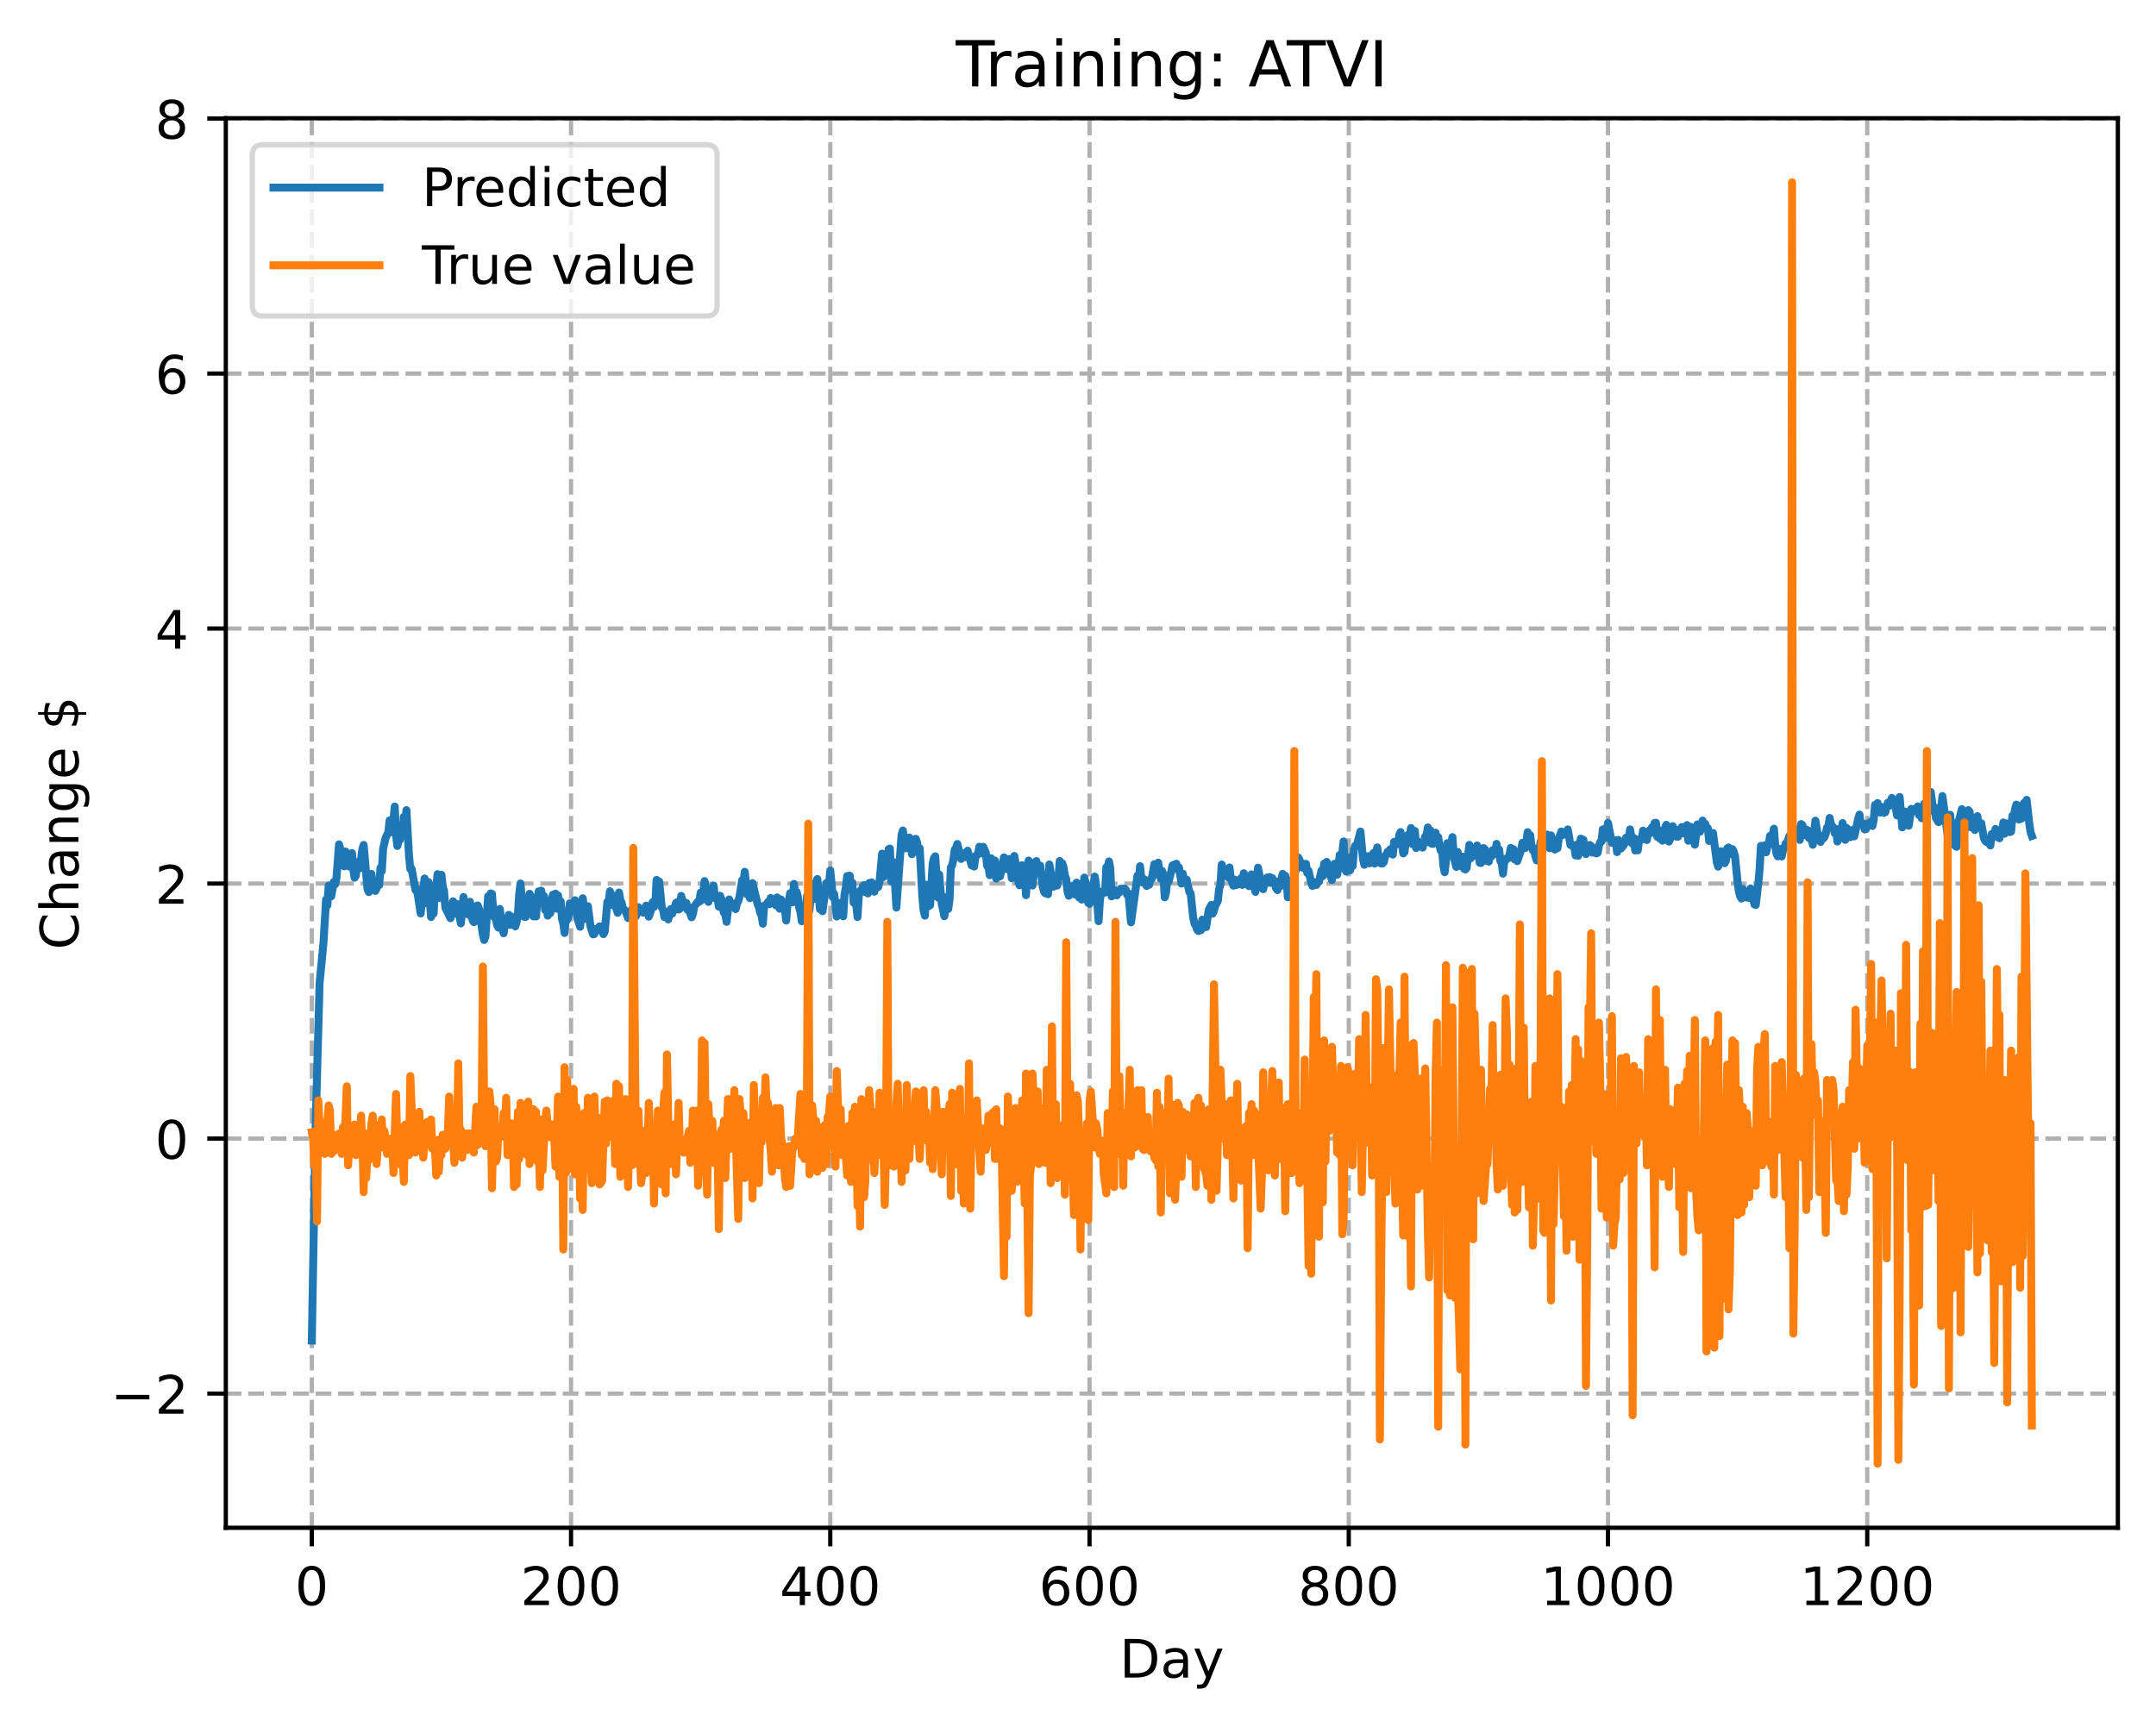 <?xml version="1.0" encoding="utf-8" standalone="no"?>
<!DOCTYPE svg PUBLIC "-//W3C//DTD SVG 1.1//EN"
  "http://www.w3.org/Graphics/SVG/1.1/DTD/svg11.dtd">
<!-- Created with matplotlib (https://matplotlib.org/) -->
<svg height="325.986pt" version="1.1" viewBox="0 0 406.94 325.986" width="406.94pt" xmlns="http://www.w3.org/2000/svg" xmlns:xlink="http://www.w3.org/1999/xlink">
 <defs>
  <style type="text/css">
*{stroke-linecap:butt;stroke-linejoin:round;}
  </style>
 </defs>
 <g id="figure_1">
  <g id="patch_1">
   <path d="M 0 325.986 
L 406.94 325.986 
L 406.94 0 
L 0 0 
z
" style="fill:#ffffff;"/>
  </g>
  <g id="axes_1">
   <g id="patch_2">
    <path d="M 42.62 288.43 
L 399.74 288.43 
L 399.74 22.318 
L 42.62 22.318 
z
" style="fill:#ffffff;"/>
   </g>
   <g id="matplotlib.axis_1">
    <g id="xtick_1">
     <g id="line2d_1">
      <path clip-path="url(#pc359f2c583)" d="M 58.853 288.43 
L 58.853 22.318 
" style="fill:none;stroke:#b0b0b0;stroke-dasharray:2.96,1.28;stroke-dashoffset:0;stroke-width:0.8;"/>
     </g>
     <g id="line2d_2">
      <defs>
       <path d="M 0 0 
L 0 3.5 
" id="m27a0cc0c3a" style="stroke:#000000;stroke-width:0.8;"/>
      </defs>
      <g>
       <use style="stroke:#000000;stroke-width:0.8;" x="58.853" xlink:href="#m27a0cc0c3a" y="288.43"/>
      </g>
     </g>
     <g id="text_1">
      <!-- 0 -->
      <defs>
       <path d="M 31.781 66.406 
Q 24.172 66.406 20.328 58.906 
Q 16.5 51.422 16.5 36.375 
Q 16.5 21.391 20.328 13.891 
Q 24.172 6.391 31.781 6.391 
Q 39.453 6.391 43.281 13.891 
Q 47.125 21.391 47.125 36.375 
Q 47.125 51.422 43.281 58.906 
Q 39.453 66.406 31.781 66.406 
z
M 31.781 74.219 
Q 44.047 74.219 50.516 64.516 
Q 56.984 54.828 56.984 36.375 
Q 56.984 17.969 50.516 8.266 
Q 44.047 -1.422 31.781 -1.422 
Q 19.531 -1.422 13.062 8.266 
Q 6.594 17.969 6.594 36.375 
Q 6.594 54.828 13.062 64.516 
Q 19.531 74.219 31.781 74.219 
z
" id="DejaVuSans-48"/>
      </defs>
      <g transform="translate(55.672 303.029)scale(0.1 -0.1)">
       <use xlink:href="#DejaVuSans-48"/>
      </g>
     </g>
    </g>
    <g id="xtick_2">
     <g id="line2d_3">
      <path clip-path="url(#pc359f2c583)" d="M 107.784 288.43 
L 107.784 22.318 
" style="fill:none;stroke:#b0b0b0;stroke-dasharray:2.96,1.28;stroke-dashoffset:0;stroke-width:0.8;"/>
     </g>
     <g id="line2d_4">
      <g>
       <use style="stroke:#000000;stroke-width:0.8;" x="107.784" xlink:href="#m27a0cc0c3a" y="288.43"/>
      </g>
     </g>
     <g id="text_2">
      <!-- 200 -->
      <defs>
       <path d="M 19.188 8.297 
L 53.609 8.297 
L 53.609 0 
L 7.328 0 
L 7.328 8.297 
Q 12.938 14.109 22.625 23.891 
Q 32.328 33.688 34.812 36.531 
Q 39.547 41.844 41.422 45.531 
Q 43.312 49.219 43.312 52.781 
Q 43.312 58.594 39.234 62.25 
Q 35.156 65.922 28.609 65.922 
Q 23.969 65.922 18.812 64.312 
Q 13.672 62.703 7.812 59.422 
L 7.812 69.391 
Q 13.766 71.781 18.938 73 
Q 24.125 74.219 28.422 74.219 
Q 39.75 74.219 46.484 68.547 
Q 53.219 62.891 53.219 53.422 
Q 53.219 48.922 51.531 44.891 
Q 49.859 40.875 45.406 35.406 
Q 44.188 33.984 37.641 27.219 
Q 31.109 20.453 19.188 8.297 
z
" id="DejaVuSans-50"/>
      </defs>
      <g transform="translate(98.24 303.029)scale(0.1 -0.1)">
       <use xlink:href="#DejaVuSans-50"/>
       <use x="63.623" xlink:href="#DejaVuSans-48"/>
       <use x="127.246" xlink:href="#DejaVuSans-48"/>
      </g>
     </g>
    </g>
    <g id="xtick_3">
     <g id="line2d_5">
      <path clip-path="url(#pc359f2c583)" d="M 156.714 288.43 
L 156.714 22.318 
" style="fill:none;stroke:#b0b0b0;stroke-dasharray:2.96,1.28;stroke-dashoffset:0;stroke-width:0.8;"/>
     </g>
     <g id="line2d_6">
      <g>
       <use style="stroke:#000000;stroke-width:0.8;" x="156.714" xlink:href="#m27a0cc0c3a" y="288.43"/>
      </g>
     </g>
     <g id="text_3">
      <!-- 400 -->
      <defs>
       <path d="M 37.797 64.312 
L 12.891 25.391 
L 37.797 25.391 
z
M 35.203 72.906 
L 47.609 72.906 
L 47.609 25.391 
L 58.016 25.391 
L 58.016 17.188 
L 47.609 17.188 
L 47.609 0 
L 37.797 0 
L 37.797 17.188 
L 4.891 17.188 
L 4.891 26.703 
z
" id="DejaVuSans-52"/>
      </defs>
      <g transform="translate(147.17 303.029)scale(0.1 -0.1)">
       <use xlink:href="#DejaVuSans-52"/>
       <use x="63.623" xlink:href="#DejaVuSans-48"/>
       <use x="127.246" xlink:href="#DejaVuSans-48"/>
      </g>
     </g>
    </g>
    <g id="xtick_4">
     <g id="line2d_7">
      <path clip-path="url(#pc359f2c583)" d="M 205.645 288.43 
L 205.645 22.318 
" style="fill:none;stroke:#b0b0b0;stroke-dasharray:2.96,1.28;stroke-dashoffset:0;stroke-width:0.8;"/>
     </g>
     <g id="line2d_8">
      <g>
       <use style="stroke:#000000;stroke-width:0.8;" x="205.645" xlink:href="#m27a0cc0c3a" y="288.43"/>
      </g>
     </g>
     <g id="text_4">
      <!-- 600 -->
      <defs>
       <path d="M 33.016 40.375 
Q 26.375 40.375 22.484 35.828 
Q 18.609 31.297 18.609 23.391 
Q 18.609 15.531 22.484 10.953 
Q 26.375 6.391 33.016 6.391 
Q 39.656 6.391 43.531 10.953 
Q 47.406 15.531 47.406 23.391 
Q 47.406 31.297 43.531 35.828 
Q 39.656 40.375 33.016 40.375 
z
M 52.594 71.297 
L 52.594 62.312 
Q 48.875 64.062 45.094 64.984 
Q 41.312 65.922 37.594 65.922 
Q 27.828 65.922 22.672 59.328 
Q 17.531 52.734 16.797 39.406 
Q 19.672 43.656 24.016 45.922 
Q 28.375 48.188 33.594 48.188 
Q 44.578 48.188 50.953 41.516 
Q 57.328 34.859 57.328 23.391 
Q 57.328 12.156 50.688 5.359 
Q 44.047 -1.422 33.016 -1.422 
Q 20.359 -1.422 13.672 8.266 
Q 6.984 17.969 6.984 36.375 
Q 6.984 53.656 15.188 63.938 
Q 23.391 74.219 37.203 74.219 
Q 40.922 74.219 44.703 73.484 
Q 48.484 72.75 52.594 71.297 
z
" id="DejaVuSans-54"/>
      </defs>
      <g transform="translate(196.101 303.029)scale(0.1 -0.1)">
       <use xlink:href="#DejaVuSans-54"/>
       <use x="63.623" xlink:href="#DejaVuSans-48"/>
       <use x="127.246" xlink:href="#DejaVuSans-48"/>
      </g>
     </g>
    </g>
    <g id="xtick_5">
     <g id="line2d_9">
      <path clip-path="url(#pc359f2c583)" d="M 254.575 288.43 
L 254.575 22.318 
" style="fill:none;stroke:#b0b0b0;stroke-dasharray:2.96,1.28;stroke-dashoffset:0;stroke-width:0.8;"/>
     </g>
     <g id="line2d_10">
      <g>
       <use style="stroke:#000000;stroke-width:0.8;" x="254.575" xlink:href="#m27a0cc0c3a" y="288.43"/>
      </g>
     </g>
     <g id="text_5">
      <!-- 800 -->
      <defs>
       <path d="M 31.781 34.625 
Q 24.75 34.625 20.719 30.859 
Q 16.703 27.094 16.703 20.516 
Q 16.703 13.922 20.719 10.156 
Q 24.75 6.391 31.781 6.391 
Q 38.812 6.391 42.859 10.172 
Q 46.922 13.969 46.922 20.516 
Q 46.922 27.094 42.891 30.859 
Q 38.875 34.625 31.781 34.625 
z
M 21.922 38.812 
Q 15.578 40.375 12.031 44.719 
Q 8.5 49.078 8.5 55.328 
Q 8.5 64.062 14.719 69.141 
Q 20.953 74.219 31.781 74.219 
Q 42.672 74.219 48.875 69.141 
Q 55.078 64.062 55.078 55.328 
Q 55.078 49.078 51.531 44.719 
Q 48 40.375 41.703 38.812 
Q 48.828 37.156 52.797 32.312 
Q 56.781 27.484 56.781 20.516 
Q 56.781 9.906 50.312 4.234 
Q 43.844 -1.422 31.781 -1.422 
Q 19.734 -1.422 13.25 4.234 
Q 6.781 9.906 6.781 20.516 
Q 6.781 27.484 10.781 32.312 
Q 14.797 37.156 21.922 38.812 
z
M 18.312 54.391 
Q 18.312 48.734 21.844 45.562 
Q 25.391 42.391 31.781 42.391 
Q 38.141 42.391 41.719 45.562 
Q 45.312 48.734 45.312 54.391 
Q 45.312 60.062 41.719 63.234 
Q 38.141 66.406 31.781 66.406 
Q 25.391 66.406 21.844 63.234 
Q 18.312 60.062 18.312 54.391 
z
" id="DejaVuSans-56"/>
      </defs>
      <g transform="translate(245.032 303.029)scale(0.1 -0.1)">
       <use xlink:href="#DejaVuSans-56"/>
       <use x="63.623" xlink:href="#DejaVuSans-48"/>
       <use x="127.246" xlink:href="#DejaVuSans-48"/>
      </g>
     </g>
    </g>
    <g id="xtick_6">
     <g id="line2d_11">
      <path clip-path="url(#pc359f2c583)" d="M 303.506 288.43 
L 303.506 22.318 
" style="fill:none;stroke:#b0b0b0;stroke-dasharray:2.96,1.28;stroke-dashoffset:0;stroke-width:0.8;"/>
     </g>
     <g id="line2d_12">
      <g>
       <use style="stroke:#000000;stroke-width:0.8;" x="303.506" xlink:href="#m27a0cc0c3a" y="288.43"/>
      </g>
     </g>
     <g id="text_6">
      <!-- 1000 -->
      <defs>
       <path d="M 12.406 8.297 
L 28.516 8.297 
L 28.516 63.922 
L 10.984 60.406 
L 10.984 69.391 
L 28.422 72.906 
L 38.281 72.906 
L 38.281 8.297 
L 54.391 8.297 
L 54.391 0 
L 12.406 0 
z
" id="DejaVuSans-49"/>
      </defs>
      <g transform="translate(290.781 303.029)scale(0.1 -0.1)">
       <use xlink:href="#DejaVuSans-49"/>
       <use x="63.623" xlink:href="#DejaVuSans-48"/>
       <use x="127.246" xlink:href="#DejaVuSans-48"/>
       <use x="190.869" xlink:href="#DejaVuSans-48"/>
      </g>
     </g>
    </g>
    <g id="xtick_7">
     <g id="line2d_13">
      <path clip-path="url(#pc359f2c583)" d="M 352.437 288.43 
L 352.437 22.318 
" style="fill:none;stroke:#b0b0b0;stroke-dasharray:2.96,1.28;stroke-dashoffset:0;stroke-width:0.8;"/>
     </g>
     <g id="line2d_14">
      <g>
       <use style="stroke:#000000;stroke-width:0.8;" x="352.437" xlink:href="#m27a0cc0c3a" y="288.43"/>
      </g>
     </g>
     <g id="text_7">
      <!-- 1200 -->
      <g transform="translate(339.712 303.029)scale(0.1 -0.1)">
       <use xlink:href="#DejaVuSans-49"/>
       <use x="63.623" xlink:href="#DejaVuSans-50"/>
       <use x="127.246" xlink:href="#DejaVuSans-48"/>
       <use x="190.869" xlink:href="#DejaVuSans-48"/>
      </g>
     </g>
    </g>
    <g id="text_8">
     <!-- Day -->
     <defs>
      <path d="M 19.672 64.797 
L 19.672 8.109 
L 31.594 8.109 
Q 46.688 8.109 53.688 14.938 
Q 60.688 21.781 60.688 36.531 
Q 60.688 51.172 53.688 57.984 
Q 46.688 64.797 31.594 64.797 
z
M 9.812 72.906 
L 30.078 72.906 
Q 51.266 72.906 61.172 64.094 
Q 71.094 55.281 71.094 36.531 
Q 71.094 17.672 61.125 8.828 
Q 51.172 0 30.078 0 
L 9.812 0 
z
" id="DejaVuSans-68"/>
      <path d="M 34.281 27.484 
Q 23.391 27.484 19.188 25 
Q 14.984 22.516 14.984 16.5 
Q 14.984 11.719 18.141 8.906 
Q 21.297 6.109 26.703 6.109 
Q 34.188 6.109 38.703 11.406 
Q 43.219 16.703 43.219 25.484 
L 43.219 27.484 
z
M 52.203 31.203 
L 52.203 0 
L 43.219 0 
L 43.219 8.297 
Q 40.141 3.328 35.547 0.953 
Q 30.953 -1.422 24.312 -1.422 
Q 15.922 -1.422 10.953 3.297 
Q 6 8.016 6 15.922 
Q 6 25.141 12.172 29.828 
Q 18.359 34.516 30.609 34.516 
L 43.219 34.516 
L 43.219 35.406 
Q 43.219 41.609 39.141 45 
Q 35.062 48.391 27.688 48.391 
Q 23 48.391 18.547 47.266 
Q 14.109 46.141 10.016 43.891 
L 10.016 52.203 
Q 14.938 54.109 19.578 55.047 
Q 24.219 56 28.609 56 
Q 40.484 56 46.344 49.844 
Q 52.203 43.703 52.203 31.203 
z
" id="DejaVuSans-97"/>
      <path d="M 32.172 -5.078 
Q 28.375 -14.844 24.75 -17.812 
Q 21.141 -20.797 15.094 -20.797 
L 7.906 -20.797 
L 7.906 -13.281 
L 13.188 -13.281 
Q 16.891 -13.281 18.938 -11.516 
Q 21 -9.766 23.484 -3.219 
L 25.094 0.875 
L 2.984 54.688 
L 12.5 54.688 
L 29.594 11.922 
L 46.688 54.688 
L 56.203 54.688 
z
" id="DejaVuSans-121"/>
     </defs>
     <g transform="translate(211.307 316.707)scale(0.1 -0.1)">
      <use xlink:href="#DejaVuSans-68"/>
      <use x="77.002" xlink:href="#DejaVuSans-97"/>
      <use x="138.281" xlink:href="#DejaVuSans-121"/>
     </g>
    </g>
   </g>
   <g id="matplotlib.axis_2">
    <g id="ytick_1">
     <g id="line2d_15">
      <path clip-path="url(#pc359f2c583)" d="M 42.62 263.095 
L 399.74 263.095 
" style="fill:none;stroke:#b0b0b0;stroke-dasharray:2.96,1.28;stroke-dashoffset:0;stroke-width:0.8;"/>
     </g>
     <g id="line2d_16">
      <defs>
       <path d="M 0 0 
L -3.5 0 
" id="mcb71e96ea5" style="stroke:#000000;stroke-width:0.8;"/>
      </defs>
      <g>
       <use style="stroke:#000000;stroke-width:0.8;" x="42.62" xlink:href="#mcb71e96ea5" y="263.095"/>
      </g>
     </g>
     <g id="text_9">
      <!-- −2 -->
      <defs>
       <path d="M 10.594 35.5 
L 73.188 35.5 
L 73.188 27.203 
L 10.594 27.203 
z
" id="DejaVuSans-8722"/>
      </defs>
      <g transform="translate(20.878 266.894)scale(0.1 -0.1)">
       <use xlink:href="#DejaVuSans-8722"/>
       <use x="83.789" xlink:href="#DejaVuSans-50"/>
      </g>
     </g>
    </g>
    <g id="ytick_2">
     <g id="line2d_17">
      <path clip-path="url(#pc359f2c583)" d="M 42.62 214.951 
L 399.74 214.951 
" style="fill:none;stroke:#b0b0b0;stroke-dasharray:2.96,1.28;stroke-dashoffset:0;stroke-width:0.8;"/>
     </g>
     <g id="line2d_18">
      <g>
       <use style="stroke:#000000;stroke-width:0.8;" x="42.62" xlink:href="#mcb71e96ea5" y="214.951"/>
      </g>
     </g>
     <g id="text_10">
      <!-- 0 -->
      <g transform="translate(29.258 218.751)scale(0.1 -0.1)">
       <use xlink:href="#DejaVuSans-48"/>
      </g>
     </g>
    </g>
    <g id="ytick_3">
     <g id="line2d_19">
      <path clip-path="url(#pc359f2c583)" d="M 42.62 166.808 
L 399.74 166.808 
" style="fill:none;stroke:#b0b0b0;stroke-dasharray:2.96,1.28;stroke-dashoffset:0;stroke-width:0.8;"/>
     </g>
     <g id="line2d_20">
      <g>
       <use style="stroke:#000000;stroke-width:0.8;" x="42.62" xlink:href="#mcb71e96ea5" y="166.808"/>
      </g>
     </g>
     <g id="text_11">
      <!-- 2 -->
      <g transform="translate(29.258 170.607)scale(0.1 -0.1)">
       <use xlink:href="#DejaVuSans-50"/>
      </g>
     </g>
    </g>
    <g id="ytick_4">
     <g id="line2d_21">
      <path clip-path="url(#pc359f2c583)" d="M 42.62 118.665 
L 399.74 118.665 
" style="fill:none;stroke:#b0b0b0;stroke-dasharray:2.96,1.28;stroke-dashoffset:0;stroke-width:0.8;"/>
     </g>
     <g id="line2d_22">
      <g>
       <use style="stroke:#000000;stroke-width:0.8;" x="42.62" xlink:href="#mcb71e96ea5" y="118.665"/>
      </g>
     </g>
     <g id="text_12">
      <!-- 4 -->
      <g transform="translate(29.258 122.464)scale(0.1 -0.1)">
       <use xlink:href="#DejaVuSans-52"/>
      </g>
     </g>
    </g>
    <g id="ytick_5">
     <g id="line2d_23">
      <path clip-path="url(#pc359f2c583)" d="M 42.62 70.522 
L 399.74 70.522 
" style="fill:none;stroke:#b0b0b0;stroke-dasharray:2.96,1.28;stroke-dashoffset:0;stroke-width:0.8;"/>
     </g>
     <g id="line2d_24">
      <g>
       <use style="stroke:#000000;stroke-width:0.8;" x="42.62" xlink:href="#mcb71e96ea5" y="70.522"/>
      </g>
     </g>
     <g id="text_13">
      <!-- 6 -->
      <g transform="translate(29.258 74.321)scale(0.1 -0.1)">
       <use xlink:href="#DejaVuSans-54"/>
      </g>
     </g>
    </g>
    <g id="ytick_6">
     <g id="line2d_25">
      <path clip-path="url(#pc359f2c583)" d="M 42.62 22.378 
L 399.74 22.378 
" style="fill:none;stroke:#b0b0b0;stroke-dasharray:2.96,1.28;stroke-dashoffset:0;stroke-width:0.8;"/>
     </g>
     <g id="line2d_26">
      <g>
       <use style="stroke:#000000;stroke-width:0.8;" x="42.62" xlink:href="#mcb71e96ea5" y="22.378"/>
      </g>
     </g>
     <g id="text_14">
      <!-- 8 -->
      <g transform="translate(29.258 26.178)scale(0.1 -0.1)">
       <use xlink:href="#DejaVuSans-56"/>
      </g>
     </g>
    </g>
    <g id="text_15">
     <!-- Change $ -->
     <defs>
      <path d="M 64.406 67.281 
L 64.406 56.891 
Q 59.422 61.531 53.781 63.812 
Q 48.141 66.109 41.797 66.109 
Q 29.297 66.109 22.656 58.469 
Q 16.016 50.828 16.016 36.375 
Q 16.016 21.969 22.656 14.328 
Q 29.297 6.688 41.797 6.688 
Q 48.141 6.688 53.781 8.984 
Q 59.422 11.281 64.406 15.922 
L 64.406 5.609 
Q 59.234 2.094 53.438 0.328 
Q 47.656 -1.422 41.219 -1.422 
Q 24.656 -1.422 15.125 8.703 
Q 5.609 18.844 5.609 36.375 
Q 5.609 53.953 15.125 64.078 
Q 24.656 74.219 41.219 74.219 
Q 47.75 74.219 53.531 72.484 
Q 59.328 70.75 64.406 67.281 
z
" id="DejaVuSans-67"/>
      <path d="M 54.891 33.016 
L 54.891 0 
L 45.906 0 
L 45.906 32.719 
Q 45.906 40.484 42.875 44.328 
Q 39.844 48.188 33.797 48.188 
Q 26.516 48.188 22.312 43.547 
Q 18.109 38.922 18.109 30.906 
L 18.109 0 
L 9.078 0 
L 9.078 75.984 
L 18.109 75.984 
L 18.109 46.188 
Q 21.344 51.125 25.703 53.562 
Q 30.078 56 35.797 56 
Q 45.219 56 50.047 50.172 
Q 54.891 44.344 54.891 33.016 
z
" id="DejaVuSans-104"/>
      <path d="M 54.891 33.016 
L 54.891 0 
L 45.906 0 
L 45.906 32.719 
Q 45.906 40.484 42.875 44.328 
Q 39.844 48.188 33.797 48.188 
Q 26.516 48.188 22.312 43.547 
Q 18.109 38.922 18.109 30.906 
L 18.109 0 
L 9.078 0 
L 9.078 54.688 
L 18.109 54.688 
L 18.109 46.188 
Q 21.344 51.125 25.703 53.562 
Q 30.078 56 35.797 56 
Q 45.219 56 50.047 50.172 
Q 54.891 44.344 54.891 33.016 
z
" id="DejaVuSans-110"/>
      <path d="M 45.406 27.984 
Q 45.406 37.75 41.375 43.109 
Q 37.359 48.484 30.078 48.484 
Q 22.859 48.484 18.828 43.109 
Q 14.797 37.75 14.797 27.984 
Q 14.797 18.266 18.828 12.891 
Q 22.859 7.516 30.078 7.516 
Q 37.359 7.516 41.375 12.891 
Q 45.406 18.266 45.406 27.984 
z
M 54.391 6.781 
Q 54.391 -7.172 48.188 -13.984 
Q 42 -20.797 29.203 -20.797 
Q 24.469 -20.797 20.266 -20.094 
Q 16.062 -19.391 12.109 -17.922 
L 12.109 -9.188 
Q 16.062 -11.328 19.922 -12.344 
Q 23.781 -13.375 27.781 -13.375 
Q 36.625 -13.375 41.016 -8.766 
Q 45.406 -4.156 45.406 5.172 
L 45.406 9.625 
Q 42.625 4.781 38.281 2.391 
Q 33.938 0 27.875 0 
Q 17.828 0 11.672 7.656 
Q 5.516 15.328 5.516 27.984 
Q 5.516 40.672 11.672 48.328 
Q 17.828 56 27.875 56 
Q 33.938 56 38.281 53.609 
Q 42.625 51.219 45.406 46.391 
L 45.406 54.688 
L 54.391 54.688 
z
" id="DejaVuSans-103"/>
      <path d="M 56.203 29.594 
L 56.203 25.203 
L 14.891 25.203 
Q 15.484 15.922 20.484 11.062 
Q 25.484 6.203 34.422 6.203 
Q 39.594 6.203 44.453 7.469 
Q 49.312 8.734 54.109 11.281 
L 54.109 2.781 
Q 49.266 0.734 44.188 -0.344 
Q 39.109 -1.422 33.891 -1.422 
Q 20.797 -1.422 13.156 6.188 
Q 5.516 13.812 5.516 26.812 
Q 5.516 40.234 12.766 48.109 
Q 20.016 56 32.328 56 
Q 43.359 56 49.781 48.891 
Q 56.203 41.797 56.203 29.594 
z
M 47.219 32.234 
Q 47.125 39.594 43.094 43.984 
Q 39.062 48.391 32.422 48.391 
Q 24.906 48.391 20.391 44.141 
Q 15.875 39.891 15.188 32.172 
z
" id="DejaVuSans-101"/>
      <path id="DejaVuSans-32"/>
      <path d="M 33.797 -14.703 
L 28.906 -14.703 
L 28.859 0 
Q 23.734 0.094 18.609 1.188 
Q 13.484 2.297 8.297 4.5 
L 8.297 13.281 
Q 13.281 10.156 18.375 8.562 
Q 23.484 6.984 28.906 6.938 
L 28.906 29.203 
Q 18.109 30.953 13.203 35.156 
Q 8.297 39.359 8.297 46.688 
Q 8.297 54.641 13.625 59.219 
Q 18.953 63.812 28.906 64.5 
L 28.906 75.984 
L 33.797 75.984 
L 33.797 64.656 
Q 38.328 64.453 42.578 63.688 
Q 46.828 62.938 50.875 61.625 
L 50.875 53.078 
Q 46.828 55.125 42.547 56.25 
Q 38.281 57.375 33.797 57.562 
L 33.797 36.719 
Q 44.875 35.016 50.094 30.609 
Q 55.328 26.219 55.328 18.609 
Q 55.328 10.359 49.781 5.594 
Q 44.234 0.828 33.797 0.094 
z
M 28.906 37.594 
L 28.906 57.625 
Q 23.25 56.984 20.266 54.391 
Q 17.281 51.812 17.281 47.516 
Q 17.281 43.312 20.031 40.969 
Q 22.797 38.625 28.906 37.594 
z
M 33.797 28.219 
L 33.797 7.078 
Q 39.984 7.906 43.141 10.594 
Q 46.297 13.281 46.297 17.672 
Q 46.297 21.969 43.281 24.5 
Q 40.281 27.047 33.797 28.219 
z
" id="DejaVuSans-36"/>
     </defs>
     <g transform="translate(14.798 179.288)rotate(-90)scale(0.1 -0.1)">
      <use xlink:href="#DejaVuSans-67"/>
      <use x="69.824" xlink:href="#DejaVuSans-104"/>
      <use x="133.203" xlink:href="#DejaVuSans-97"/>
      <use x="194.482" xlink:href="#DejaVuSans-110"/>
      <use x="257.861" xlink:href="#DejaVuSans-103"/>
      <use x="321.338" xlink:href="#DejaVuSans-101"/>
      <use x="382.861" xlink:href="#DejaVuSans-32"/>
      <use x="414.648" xlink:href="#DejaVuSans-36"/>
     </g>
    </g>
   </g>
   <g id="line2d_27">
    <path clip-path="url(#pc359f2c583)" d="M 58.853 253.085 
L 59.587 212.184 
L 60.321 185.626 
L 60.81 180.546 
L 61.055 177.993 
L 61.544 169.826 
L 61.789 170.932 
L 62.034 167.194 
L 62.278 168.637 
L 62.523 169.215 
L 63.012 166.486 
L 63.257 166.933 
L 63.501 165.817 
L 63.991 159.399 
L 64.235 160.29 
L 64.725 162.674 
L 64.969 163.558 
L 65.214 160.756 
L 65.459 163.261 
L 65.703 162.205 
L 65.948 163.603 
L 66.193 161.926 
L 66.437 161.053 
L 66.682 164.157 
L 66.927 165.706 
L 67.171 165.31 
L 67.416 162.774 
L 67.661 163.719 
L 67.905 163.923 
L 68.395 160.333 
L 68.639 159.514 
L 69.373 167.934 
L 69.618 168.414 
L 70.107 164.984 
L 70.352 167.702 
L 70.596 167.413 
L 70.841 168.188 
L 71.086 167.74 
L 71.33 166.654 
L 71.575 167.101 
L 71.82 163.821 
L 72.064 164.459 
L 72.309 160.243 
L 72.798 158.141 
L 73.288 157.161 
L 73.532 154.89 
L 73.777 156.716 
L 74.022 157.126 
L 74.511 152.26 
L 74.755 157.702 
L 75 159.71 
L 75.245 158.681 
L 75.489 158.572 
L 75.734 156.509 
L 75.979 157.594 
L 76.223 154.201 
L 76.468 156.088 
L 76.713 152.947 
L 77.202 161.597 
L 77.447 164.067 
L 77.691 164.026 
L 78.425 168.037 
L 78.67 167.746 
L 79.404 172.461 
L 79.649 169.652 
L 79.893 168.551 
L 80.138 165.851 
L 80.383 169.554 
L 80.627 170.57 
L 80.872 166.535 
L 81.361 173.123 
L 81.606 170.599 
L 81.85 172.473 
L 82.095 167.618 
L 82.34 167.566 
L 82.584 165.025 
L 82.829 169.538 
L 83.074 169.45 
L 83.318 165.155 
L 83.563 167.317 
L 83.808 168.137 
L 84.052 171.341 
L 85.031 173.352 
L 85.52 170.158 
L 86.01 172.482 
L 86.254 170.667 
L 86.988 174.331 
L 87.477 169.344 
L 87.722 171.148 
L 87.967 171.159 
L 88.211 170.403 
L 88.456 172.694 
L 88.701 170.244 
L 88.945 172.512 
L 89.19 173.693 
L 89.435 174.1 
L 89.679 171.589 
L 89.924 171.041 
L 90.169 170.939 
L 90.413 171.613 
L 91.147 176.484 
L 91.392 177.461 
L 91.637 176.717 
L 92.126 169.209 
L 92.371 170.232 
L 92.615 168.664 
L 92.86 168.755 
L 93.104 172.154 
L 93.349 173.249 
L 93.594 173.446 
L 93.838 174.684 
L 94.083 175.125 
L 94.328 171.59 
L 94.817 175.381 
L 95.062 176.188 
L 95.306 173.935 
L 95.551 173.357 
L 95.796 174.295 
L 96.04 172.716 
L 96.285 174.622 
L 96.53 173.03 
L 97.264 174.881 
L 97.508 174.069 
L 97.753 172.594 
L 97.998 168.822 
L 98.242 166.793 
L 98.487 169.772 
L 98.731 170.419 
L 98.976 173.101 
L 99.221 173.097 
L 99.465 171.787 
L 99.71 171.867 
L 99.955 168.735 
L 100.199 169.329 
L 100.689 173.008 
L 100.933 172.18 
L 101.178 173.02 
L 101.423 169.897 
L 101.667 168.278 
L 101.912 169.353 
L 102.157 168.143 
L 102.401 170.099 
L 102.646 169.129 
L 102.891 171.806 
L 103.135 169.939 
L 103.38 172.87 
L 103.625 171.495 
L 103.869 172.384 
L 104.114 169.871 
L 104.359 168.909 
L 104.603 170.22 
L 104.848 168.706 
L 105.092 171.561 
L 105.337 169.054 
L 105.582 170.746 
L 105.826 170.173 
L 106.071 173.457 
L 106.316 174.331 
L 106.56 176.131 
L 106.805 173.415 
L 107.05 173.673 
L 107.294 173.019 
L 107.539 170.549 
L 108.273 172.061 
L 108.518 169.954 
L 109.007 173.409 
L 109.496 174.971 
L 109.986 169.58 
L 110.475 173.472 
L 110.719 171.673 
L 110.964 171.074 
L 111.453 174.901 
L 111.943 176.396 
L 112.187 176.338 
L 112.432 175.374 
L 112.677 175.631 
L 112.921 175.516 
L 113.166 174.884 
L 113.9 176.352 
L 114.145 175.881 
L 114.634 170.27 
L 114.879 170.285 
L 115.123 168.27 
L 115.368 170.825 
L 115.613 170.668 
L 115.857 169.107 
L 116.102 170.917 
L 116.591 172.334 
L 116.836 168.493 
L 117.08 169.941 
L 117.325 170.409 
L 117.57 171.628 
L 117.814 171.694 
L 118.059 172.003 
L 118.548 173.319 
L 118.793 172.756 
L 119.038 173.165 
L 119.282 171.683 
L 119.527 172.532 
L 119.772 171.931 
L 120.016 173.013 
L 120.506 171.272 
L 120.75 171.948 
L 120.995 171.65 
L 121.24 172.26 
L 121.484 172.307 
L 121.729 171.773 
L 121.974 170.967 
L 122.218 171.779 
L 122.463 173.053 
L 122.952 171.638 
L 123.197 170.295 
L 123.441 171.226 
L 123.686 170.828 
L 123.931 166.122 
L 124.175 166.8 
L 124.42 166.422 
L 124.909 171.305 
L 125.154 171.747 
L 125.399 173.13 
L 125.888 172.866 
L 126.133 173.575 
L 126.622 171.613 
L 126.867 172.495 
L 127.111 171.985 
L 127.601 170.457 
L 127.845 170.303 
L 128.09 171.7 
L 128.334 171.557 
L 128.579 169.134 
L 129.068 171.231 
L 129.313 170.377 
L 129.558 170.497 
L 129.802 171.807 
L 130.047 171.74 
L 130.536 173.178 
L 130.781 172.567 
L 131.026 171.126 
L 131.76 170.199 
L 132.004 170.231 
L 132.249 168.507 
L 132.494 169.885 
L 132.738 168.541 
L 132.983 166.34 
L 133.717 170.271 
L 133.962 167.851 
L 134.451 169.151 
L 134.695 167.19 
L 134.94 169.562 
L 135.185 169.323 
L 135.429 169.547 
L 135.674 171.171 
L 135.919 169.116 
L 136.163 169.75 
L 136.408 171.445 
L 136.653 172.339 
L 136.897 172.592 
L 137.142 174.041 
L 137.631 169.799 
L 137.876 170.994 
L 138.121 171.102 
L 138.365 171.059 
L 138.61 170.581 
L 138.855 171.626 
L 139.099 170.564 
L 139.344 170.133 
L 139.589 169.247 
L 140.078 166.174 
L 140.322 166.704 
L 140.567 164.591 
L 141.056 168.883 
L 141.301 168.485 
L 141.546 169.557 
L 141.79 168.682 
L 142.035 166.725 
L 143.014 170.75 
L 143.258 171.299 
L 143.503 172.391 
L 143.748 172.855 
L 143.992 174.384 
L 144.237 170.988 
L 144.726 170.689 
L 144.971 170.282 
L 145.216 170.709 
L 145.46 169.534 
L 145.705 170.297 
L 145.95 170.515 
L 146.194 170.235 
L 146.439 170.918 
L 146.683 169.425 
L 146.928 169.68 
L 147.173 171.56 
L 147.417 169.81 
L 147.662 170.329 
L 148.151 171.728 
L 148.396 173.796 
L 148.641 170.582 
L 148.885 170.173 
L 149.13 168.629 
L 149.619 170.352 
L 149.864 166.874 
L 150.109 169.191 
L 150.353 168.372 
L 150.598 169.244 
L 150.843 171.335 
L 151.087 172.204 
L 151.332 173.918 
L 151.821 171.359 
L 152.066 173.849 
L 152.31 169.164 
L 152.555 172.6 
L 152.8 171.741 
L 153.044 168.982 
L 153.289 169.168 
L 153.534 169.728 
L 153.778 167.161 
L 154.268 165.952 
L 154.757 171.637 
L 155.002 171.428 
L 155.246 172.026 
L 155.98 166.694 
L 156.225 167.164 
L 156.47 167.066 
L 156.714 164.337 
L 157.204 169.388 
L 157.448 168.744 
L 157.938 173.027 
L 158.182 172.467 
L 158.427 170.473 
L 158.671 170.633 
L 159.161 172.988 
L 159.405 168.852 
L 159.65 167.513 
L 159.895 165.388 
L 160.384 165.324 
L 160.629 167.636 
L 160.873 166.642 
L 161.118 170.418 
L 161.363 168.45 
L 161.852 173.12 
L 162.097 169.13 
L 162.341 168.192 
L 162.586 168.175 
L 162.831 167.369 
L 163.075 167.096 
L 163.32 168.411 
L 163.565 167.192 
L 163.809 168.671 
L 164.054 166.709 
L 164.298 167.928 
L 164.543 166.582 
L 165.032 168.34 
L 165.277 167.299 
L 165.522 167.17 
L 165.766 167.456 
L 166.011 166.407 
L 166.5 161.164 
L 166.745 165.584 
L 166.99 161.464 
L 167.234 161.268 
L 167.479 162.507 
L 167.724 160.303 
L 167.968 160.199 
L 168.213 166.397 
L 168.702 162.776 
L 169.192 171.347 
L 170.17 157.615 
L 170.415 156.787 
L 170.904 160.157 
L 171.149 159.801 
L 171.393 158.302 
L 171.638 158.125 
L 172.127 161.257 
L 172.617 158.453 
L 172.861 158.363 
L 173.106 159.081 
L 173.351 160.965 
L 173.595 160.139 
L 174.085 169.238 
L 174.329 171.888 
L 174.574 172.867 
L 174.819 167.029 
L 175.308 171.054 
L 175.553 170.898 
L 176.042 163.027 
L 176.286 162.002 
L 176.531 161.659 
L 177.02 169.426 
L 177.265 165.095 
L 177.754 170.649 
L 178.244 172.974 
L 178.733 169.345 
L 178.978 171.602 
L 179.222 169.832 
L 179.467 163.775 
L 179.712 163.377 
L 179.956 162.261 
L 180.201 160.427 
L 180.446 160.105 
L 180.69 159.335 
L 181.424 162.156 
L 181.669 161.768 
L 181.914 161.115 
L 182.158 161.804 
L 182.403 160.914 
L 182.647 160.605 
L 183.381 163.382 
L 183.626 162.445 
L 183.871 163.599 
L 184.115 161.604 
L 184.36 161.505 
L 184.605 161.225 
L 184.849 159.852 
L 185.094 160.22 
L 185.339 161.108 
L 185.583 159.873 
L 186.073 160.972 
L 186.317 163.487 
L 186.562 163.584 
L 186.807 165.224 
L 187.051 162.023 
L 187.541 163.681 
L 187.785 162.454 
L 188.03 165.883 
L 188.274 163.744 
L 188.519 164.903 
L 188.764 165.443 
L 189.498 161.856 
L 189.987 164.082 
L 190.232 163.472 
L 190.476 162.169 
L 190.721 163.436 
L 190.966 165.796 
L 191.21 162.904 
L 191.455 161.591 
L 191.7 163.035 
L 191.944 163.284 
L 192.189 166.421 
L 192.434 167.135 
L 192.923 163.354 
L 193.168 163.629 
L 193.412 165.052 
L 193.657 169.008 
L 193.902 164.22 
L 194.146 162.462 
L 194.635 165.516 
L 194.88 167.178 
L 195.369 162.794 
L 195.614 162.552 
L 195.859 163.884 
L 196.103 164.414 
L 196.348 163.429 
L 196.837 167.513 
L 197.082 168.403 
L 197.327 168.657 
L 197.571 167.154 
L 197.816 168.822 
L 198.061 163.205 
L 198.795 167.417 
L 199.039 165.863 
L 199.284 166.028 
L 199.529 167.194 
L 199.773 165.837 
L 200.018 162.537 
L 200.262 163.035 
L 200.507 162.996 
L 200.752 163.791 
L 200.996 165.364 
L 201.241 165.91 
L 201.486 168.279 
L 201.73 169.111 
L 201.975 167.514 
L 202.22 168.772 
L 202.464 167.274 
L 202.709 168.829 
L 202.954 168.864 
L 203.198 166.632 
L 203.443 168.551 
L 203.688 169.445 
L 203.932 169.395 
L 204.177 169.833 
L 204.666 165.68 
L 204.911 166.695 
L 205.156 168.197 
L 205.4 170.436 
L 205.645 170.647 
L 206.134 167.505 
L 206.379 167.043 
L 206.623 165.486 
L 206.868 166.868 
L 207.357 173.909 
L 207.602 169.957 
L 207.847 168.356 
L 208.336 168.284 
L 208.581 168.518 
L 208.825 163.703 
L 209.07 163.739 
L 209.315 162.625 
L 209.559 163.883 
L 209.804 169.229 
L 210.049 168.297 
L 210.293 167.969 
L 210.538 168.152 
L 210.783 169.042 
L 211.027 168.464 
L 211.272 168.51 
L 211.517 167.782 
L 211.761 168.099 
L 212.006 167.775 
L 212.25 167.757 
L 212.495 167.978 
L 212.74 168.902 
L 212.984 168.638 
L 213.474 174.124 
L 214.697 165.319 
L 214.942 166.57 
L 215.186 163.524 
L 215.431 165.959 
L 215.676 166.616 
L 215.92 165.976 
L 216.41 167.266 
L 216.654 166.933 
L 216.899 167.038 
L 217.144 165.997 
L 217.388 165.914 
L 217.877 163.155 
L 218.122 165.072 
L 218.367 164.992 
L 218.611 162.862 
L 219.101 165.924 
L 219.345 164.424 
L 219.59 165.135 
L 219.835 169.41 
L 220.079 168.512 
L 220.324 166.254 
L 220.569 166.44 
L 221.058 164.559 
L 221.303 163.386 
L 221.547 163.263 
L 221.792 163.338 
L 222.037 163.065 
L 222.281 164.135 
L 222.526 163.76 
L 223.015 166.815 
L 223.26 164.95 
L 223.505 166.578 
L 223.749 166.124 
L 223.994 166.079 
L 224.483 168.405 
L 224.728 168.635 
L 225.217 173.278 
L 225.462 174.38 
L 225.706 174.815 
L 225.951 175.5 
L 226.196 175.781 
L 226.44 174.521 
L 226.685 175.599 
L 226.93 173.622 
L 227.174 174.494 
L 227.419 174.407 
L 227.664 175.026 
L 228.153 171.75 
L 228.642 170.835 
L 228.887 172.49 
L 229.132 171.914 
L 229.376 170.998 
L 229.865 170.105 
L 230.11 167.827 
L 230.355 167.042 
L 230.599 163.21 
L 230.844 164.766 
L 231.089 164.081 
L 231.333 164.431 
L 231.578 164.198 
L 231.823 165.652 
L 232.067 163.768 
L 232.312 165.911 
L 232.801 167.207 
L 233.046 166.071 
L 233.291 167.099 
L 233.535 166.541 
L 233.78 166.972 
L 234.269 165.77 
L 234.514 167.055 
L 234.759 164.857 
L 235.003 166.224 
L 235.248 165.412 
L 235.493 166.661 
L 235.737 167.294 
L 235.982 165.853 
L 236.226 165.078 
L 236.471 166.719 
L 236.716 167.315 
L 236.96 168.38 
L 237.45 163.803 
L 237.939 166.41 
L 238.428 167.873 
L 238.673 166.531 
L 238.918 166.706 
L 239.162 165.668 
L 239.407 166.65 
L 239.652 165.568 
L 239.896 166.673 
L 240.141 165.765 
L 240.386 166.601 
L 240.63 166.925 
L 240.875 167.745 
L 241.12 168.042 
L 241.364 166.342 
L 241.609 167.344 
L 242.098 164.978 
L 242.343 166.432 
L 242.587 165.317 
L 242.832 166.088 
L 243.077 169.4 
L 243.321 168.497 
L 243.566 168.293 
L 243.811 166.993 
L 244.055 167.82 
L 244.3 164.944 
L 244.789 163.921 
L 245.034 161.878 
L 245.279 162.321 
L 245.523 163.645 
L 245.768 162.954 
L 246.013 163.874 
L 246.257 163.161 
L 246.502 163.086 
L 246.747 164.813 
L 246.991 164.405 
L 247.481 166.674 
L 247.725 167.262 
L 247.97 166.518 
L 248.459 167.074 
L 248.704 166.525 
L 248.948 166.477 
L 249.438 164.321 
L 249.682 165.41 
L 249.927 163.035 
L 250.172 163.117 
L 250.416 162.713 
L 250.661 163.787 
L 250.906 163.632 
L 251.15 165.37 
L 251.395 166.133 
L 251.884 163.065 
L 252.374 165.144 
L 252.618 163.738 
L 252.863 161.411 
L 253.108 163.176 
L 253.597 158.859 
L 253.841 164.008 
L 254.086 164.552 
L 254.331 162.177 
L 254.575 161.923 
L 254.82 164.324 
L 255.065 161.721 
L 255.309 163.539 
L 255.554 160.395 
L 255.799 159.654 
L 256.043 159.747 
L 256.777 156.986 
L 257.267 162.181 
L 257.511 163.255 
L 257.756 162.659 
L 258.001 162.37 
L 258.245 161.626 
L 258.49 162.99 
L 258.735 162.867 
L 258.979 162.145 
L 259.224 161.049 
L 259.469 163.04 
L 259.713 160.922 
L 259.958 159.983 
L 260.202 161.839 
L 260.447 162.787 
L 260.692 163.022 
L 260.936 163.025 
L 261.181 162.781 
L 261.426 161.66 
L 261.67 161.364 
L 261.915 160.799 
L 262.16 160.858 
L 262.404 160.34 
L 262.649 160.464 
L 262.894 161.343 
L 263.138 158.933 
L 263.383 159.507 
L 263.872 159.267 
L 264.117 157.593 
L 264.362 157.08 
L 264.851 161.115 
L 265.096 160.878 
L 265.34 158.863 
L 265.585 159.188 
L 265.829 157.556 
L 266.074 158.055 
L 266.319 156.326 
L 266.563 159.33 
L 266.808 159.439 
L 267.053 156.871 
L 267.297 160.115 
L 267.542 158.802 
L 267.787 159.541 
L 268.031 159.584 
L 268.276 159.505 
L 268.521 160.022 
L 269.01 157.903 
L 269.255 157.801 
L 269.499 156.212 
L 269.744 159.011 
L 269.989 156.774 
L 270.233 159.282 
L 270.478 159.314 
L 270.967 157.208 
L 271.212 158.825 
L 271.457 158.04 
L 271.701 159.712 
L 271.946 160.595 
L 272.19 160.213 
L 272.435 163.476 
L 272.68 164.672 
L 272.924 162.505 
L 273.169 159.177 
L 273.658 160.509 
L 274.148 158.034 
L 274.392 161.796 
L 274.882 163.664 
L 275.126 160.841 
L 275.616 163.468 
L 275.86 162.203 
L 276.105 161.737 
L 276.35 164.033 
L 276.594 164.144 
L 276.839 163.831 
L 277.328 159.507 
L 277.573 162.05 
L 277.817 161.718 
L 278.062 160.883 
L 278.307 161.468 
L 278.551 161.505 
L 278.796 159.612 
L 279.041 160.832 
L 279.285 162.88 
L 279.53 162.931 
L 279.775 161.816 
L 280.019 160.102 
L 280.264 160.308 
L 280.509 162.513 
L 280.753 162.269 
L 280.998 162.667 
L 281.243 161.271 
L 281.487 161.73 
L 281.732 160.499 
L 281.977 160.535 
L 282.221 161.227 
L 282.466 159.306 
L 282.711 161.144 
L 282.955 160.375 
L 283.2 162.603 
L 283.445 162.884 
L 283.689 164.934 
L 283.934 162.61 
L 284.178 162.424 
L 284.423 162.009 
L 284.668 162.045 
L 284.912 161.415 
L 285.157 160.077 
L 285.402 161.251 
L 285.646 160.312 
L 285.891 162.26 
L 286.136 160.945 
L 286.38 162.573 
L 287.114 160.434 
L 287.359 159.104 
L 287.848 160.121 
L 288.093 159.003 
L 288.338 157.099 
L 288.582 157.829 
L 288.827 157.668 
L 289.072 159.837 
L 289.316 160.54 
L 289.561 160.269 
L 289.805 161.685 
L 290.05 162.438 
L 290.295 160.063 
L 290.539 160.773 
L 290.784 158.891 
L 291.029 161.268 
L 291.273 159.007 
L 291.518 159.652 
L 291.763 158.85 
L 292.007 157.562 
L 292.252 158.321 
L 292.497 160.127 
L 292.741 157.71 
L 293.231 159.897 
L 293.475 160.389 
L 293.72 160.166 
L 293.965 160.138 
L 294.209 158.316 
L 294.699 156.98 
L 294.943 157.66 
L 295.433 157.064 
L 295.677 157.29 
L 295.922 156.581 
L 296.411 159.519 
L 296.656 159.509 
L 296.9 159.83 
L 297.145 159.771 
L 297.39 161.497 
L 297.634 159.452 
L 297.879 161.562 
L 298.368 158.323 
L 298.613 158.724 
L 298.858 158.534 
L 299.102 160.661 
L 299.347 161.245 
L 299.592 160.064 
L 299.836 160.701 
L 300.081 159.525 
L 300.326 159.719 
L 300.57 160.962 
L 300.815 160.748 
L 301.06 160.22 
L 301.304 161.113 
L 301.549 161.001 
L 301.793 159.636 
L 302.038 158.965 
L 302.283 158.866 
L 302.527 156.576 
L 302.772 157.047 
L 303.017 158.182 
L 303.506 155.362 
L 304.24 159.12 
L 304.485 158.767 
L 304.729 158.947 
L 304.974 158.649 
L 305.219 160.874 
L 305.463 158.572 
L 305.708 159.922 
L 305.953 160.194 
L 306.442 159.617 
L 306.687 159.034 
L 306.931 158.136 
L 307.176 158.894 
L 307.42 158.695 
L 307.665 156.578 
L 308.154 159.32 
L 308.399 158.228 
L 308.644 160.575 
L 308.888 159.923 
L 309.133 160.537 
L 309.378 158.459 
L 309.622 158.611 
L 309.867 158.515 
L 310.112 156.821 
L 310.356 157.543 
L 310.601 157.916 
L 310.846 158.588 
L 311.09 156.969 
L 311.335 156.771 
L 311.58 157.276 
L 311.824 156.161 
L 312.069 156.297 
L 312.314 155.354 
L 312.558 155.327 
L 312.803 157.987 
L 313.048 156.734 
L 313.292 158.324 
L 313.537 157.122 
L 313.781 158.708 
L 314.026 158.289 
L 314.271 156.271 
L 314.515 155.712 
L 315.005 158.89 
L 315.249 158.401 
L 315.739 155.978 
L 315.983 156.936 
L 316.228 156.994 
L 316.473 157.948 
L 316.717 157.956 
L 316.962 156.585 
L 317.207 157.135 
L 317.451 156.126 
L 317.696 157.351 
L 318.43 155.761 
L 318.675 158.73 
L 319.164 156.106 
L 319.408 158.546 
L 319.653 158.332 
L 319.898 159.471 
L 320.387 155.64 
L 320.632 156.698 
L 320.876 157.025 
L 321.366 154.918 
L 321.61 156.018 
L 321.855 155.525 
L 322.1 156.452 
L 322.344 156.339 
L 322.589 158.758 
L 323.078 157.476 
L 323.323 157.252 
L 324.057 162.844 
L 324.302 163.615 
L 324.546 161.43 
L 324.791 160.692 
L 325.036 162.091 
L 325.28 161.452 
L 325.525 162.972 
L 325.769 162.527 
L 326.014 160.159 
L 326.259 159.988 
L 326.748 161.241 
L 326.993 160.31 
L 327.237 160.801 
L 327.482 161.654 
L 327.971 166.576 
L 328.216 168.387 
L 328.461 169.221 
L 328.705 169.643 
L 328.95 167.81 
L 329.439 169.208 
L 329.684 169.442 
L 330.173 169.513 
L 330.418 167.727 
L 330.663 169.133 
L 330.907 169.656 
L 331.152 170.76 
L 331.396 170.843 
L 331.886 166.69 
L 332.13 163.974 
L 332.375 159.679 
L 332.62 159.727 
L 332.864 160.634 
L 333.109 159.567 
L 333.354 160.904 
L 333.598 159.809 
L 333.843 159.404 
L 334.088 157.813 
L 334.332 158.122 
L 334.577 157.604 
L 334.822 156.451 
L 335.066 159.586 
L 335.311 161.203 
L 335.556 161.663 
L 335.8 160.704 
L 336.045 160.26 
L 336.29 161.69 
L 336.534 160.524 
L 336.779 160.09 
L 337.024 159.259 
L 337.268 159.273 
L 337.757 157.802 
L 338.002 157.815 
L 338.247 156.835 
L 338.491 157.086 
L 338.736 156.4 
L 338.981 157.998 
L 339.225 156.729 
L 339.715 158.565 
L 339.959 155.578 
L 340.204 155.765 
L 340.449 157.667 
L 340.693 156.953 
L 340.938 156.62 
L 341.183 156.745 
L 341.427 158.183 
L 341.672 158.379 
L 341.917 157.862 
L 342.161 159.485 
L 342.651 154.933 
L 343.14 157.858 
L 343.629 158.954 
L 343.874 157.777 
L 344.118 158.333 
L 344.363 158.036 
L 344.608 157.372 
L 344.852 156.232 
L 345.097 156.036 
L 345.342 154.423 
L 345.586 155.637 
L 346.076 156.274 
L 346.32 157.334 
L 346.565 156.502 
L 346.81 158.874 
L 347.299 157.01 
L 347.544 157.385 
L 347.788 155.386 
L 348.033 156.495 
L 348.278 158.561 
L 348.522 156.288 
L 349.012 157.661 
L 349.256 158.049 
L 349.501 156.728 
L 349.745 156.717 
L 349.99 157.89 
L 350.724 154.612 
L 350.969 153.788 
L 351.213 155.651 
L 351.458 155.422 
L 351.703 155.463 
L 351.947 156.59 
L 352.192 156.529 
L 352.437 155.691 
L 352.681 155.416 
L 352.926 155.724 
L 353.171 155.104 
L 353.415 155.941 
L 353.66 154.821 
L 353.905 151.962 
L 354.149 152.611 
L 354.394 151.608 
L 354.639 153.279 
L 354.883 153.411 
L 355.128 152.345 
L 355.372 152.779 
L 355.617 153.465 
L 355.862 153.317 
L 356.106 152.067 
L 356.351 151.522 
L 356.596 152.127 
L 357.085 150.645 
L 357.33 151.69 
L 357.574 151.045 
L 358.064 153.952 
L 358.308 153.773 
L 358.553 150.459 
L 359.042 156.206 
L 359.287 155.58 
L 359.532 153.214 
L 359.776 153.55 
L 360.021 154.22 
L 360.266 155.894 
L 360.755 152.711 
L 361 153.083 
L 361.244 153.168 
L 361.978 152.241 
L 362.223 153.884 
L 362.467 153.377 
L 362.712 154.476 
L 362.957 153.91 
L 363.201 151.737 
L 363.691 152.976 
L 363.935 152.127 
L 364.18 150.407 
L 364.425 149.512 
L 364.914 153.172 
L 365.159 152.428 
L 365.403 154.45 
L 365.893 155.211 
L 366.137 155.031 
L 366.627 150.284 
L 367.605 157.64 
L 368.094 153.825 
L 368.339 156.558 
L 368.828 159.062 
L 369.073 159.725 
L 369.318 159.866 
L 369.562 155.228 
L 369.807 154.702 
L 370.296 152.75 
L 370.786 156.942 
L 371.03 155.711 
L 371.275 155.152 
L 371.52 152.943 
L 371.764 153.246 
L 372.009 156.178 
L 372.254 154.63 
L 372.743 156.694 
L 372.988 155.957 
L 373.232 154.078 
L 373.477 156.258 
L 373.721 156.068 
L 373.966 155.417 
L 374.455 158.233 
L 374.7 158.741 
L 374.945 158.968 
L 375.189 158.723 
L 375.434 158.992 
L 375.679 159.617 
L 375.923 157.462 
L 376.168 157.975 
L 376.413 157.61 
L 376.657 156.487 
L 376.902 158.008 
L 377.147 156.845 
L 377.391 158.259 
L 377.636 157.229 
L 377.881 157.407 
L 378.125 155.279 
L 378.37 157.398 
L 378.615 156.866 
L 378.859 155.454 
L 379.348 157.095 
L 379.593 156.989 
L 379.838 154.004 
L 380.082 154.605 
L 380.327 152.776 
L 380.572 151.908 
L 381.061 154.723 
L 381.306 153.757 
L 381.55 154.552 
L 381.795 151.896 
L 382.04 151.588 
L 382.284 152.329 
L 382.529 151.003 
L 383.018 155.468 
L 383.263 157.111 
L 383.508 157.811 
L 383.508 157.811 
" style="fill:none;stroke:#1f77b4;stroke-linecap:square;stroke-width:1.5;"/>
   </g>
   <g id="line2d_28">
    <path clip-path="url(#pc359f2c583)" d="M 58.853 213.748 
L 59.098 214.951 
L 59.342 220.006 
L 59.587 216.155 
L 59.832 230.598 
L 60.076 207.73 
L 60.321 212.544 
L 60.566 211.822 
L 60.81 214.951 
L 61.055 215.192 
L 61.3 217.84 
L 62.034 208.693 
L 62.278 209.656 
L 62.523 217.84 
L 62.767 216.877 
L 63.012 217.359 
L 63.257 216.877 
L 63.501 214.229 
L 63.746 215.914 
L 63.991 213.989 
L 64.235 213.989 
L 64.48 217.84 
L 64.725 212.785 
L 64.969 216.877 
L 65.459 205.082 
L 65.703 220.006 
L 65.948 215.914 
L 66.193 214.711 
L 66.437 216.877 
L 66.682 212.785 
L 66.927 212.304 
L 67.171 218.081 
L 67.416 217.84 
L 67.661 214.47 
L 67.905 214.47 
L 68.15 210.619 
L 68.395 215.433 
L 68.639 225.062 
L 68.884 213.989 
L 69.128 222.414 
L 69.373 217.118 
L 69.618 219.044 
L 70.107 212.063 
L 70.352 210.619 
L 70.596 217.599 
L 70.841 214.951 
L 71.086 219.766 
L 71.575 212.304 
L 71.82 215.914 
L 72.064 211.341 
L 72.309 216.636 
L 72.554 213.507 
L 72.798 214.951 
L 73.043 217.84 
L 73.288 215.914 
L 73.532 216.396 
L 73.777 214.951 
L 74.022 215.433 
L 74.266 221.451 
L 74.755 206.526 
L 75 216.636 
L 75.245 212.785 
L 75.489 212.785 
L 75.734 220.006 
L 75.979 218.081 
L 76.223 223.136 
L 76.468 212.304 
L 76.713 216.155 
L 76.957 215.674 
L 77.202 218.081 
L 77.447 203.156 
L 77.936 214.951 
L 78.181 212.304 
L 78.425 217.599 
L 78.67 212.544 
L 78.915 215.192 
L 79.159 209.896 
L 79.404 216.877 
L 79.649 214.951 
L 79.893 218.562 
L 80.138 215.674 
L 80.383 216.155 
L 80.627 211.822 
L 80.872 215.433 
L 81.361 211.341 
L 81.606 216.877 
L 81.85 215.192 
L 82.095 216.877 
L 82.34 221.932 
L 82.584 215.192 
L 82.829 221.21 
L 83.074 216.636 
L 83.318 218.081 
L 83.563 214.229 
L 83.808 215.192 
L 84.052 216.877 
L 84.297 215.674 
L 84.542 213.507 
L 84.786 207.008 
L 85.031 213.507 
L 85.276 211.1 
L 85.765 219.525 
L 86.01 216.155 
L 86.254 215.192 
L 86.499 200.749 
L 86.743 215.433 
L 86.988 213.266 
L 87.233 218.562 
L 87.477 214.951 
L 87.722 216.396 
L 87.967 213.989 
L 88.211 217.118 
L 88.456 213.989 
L 88.701 213.989 
L 88.945 214.711 
L 89.19 214.47 
L 89.435 217.599 
L 89.924 208.934 
L 90.169 216.155 
L 90.413 208.934 
L 90.658 212.785 
L 90.903 212.063 
L 91.147 182.455 
L 91.392 211.1 
L 91.637 216.396 
L 91.881 209.656 
L 92.126 208.452 
L 92.371 206.045 
L 92.615 208.693 
L 92.86 224.339 
L 93.104 213.989 
L 93.349 209.415 
L 93.594 219.284 
L 93.838 218.562 
L 94.083 213.026 
L 94.328 214.229 
L 94.572 213.507 
L 94.817 214.47 
L 95.062 210.137 
L 95.306 213.026 
L 95.551 207.249 
L 95.796 218.081 
L 96.285 213.989 
L 96.53 212.063 
L 96.774 213.748 
L 97.019 224.099 
L 97.264 221.691 
L 97.508 223.617 
L 97.753 209.896 
L 97.998 218.803 
L 98.242 208.211 
L 98.487 214.711 
L 98.731 212.304 
L 98.976 214.47 
L 99.221 212.785 
L 99.465 218.081 
L 99.71 207.971 
L 99.955 219.766 
L 100.199 215.192 
L 100.444 217.118 
L 100.689 209.415 
L 100.933 214.711 
L 101.178 209.896 
L 101.423 219.284 
L 101.667 215.914 
L 101.912 224.099 
L 102.157 211.341 
L 102.401 220.969 
L 102.891 211.581 
L 103.135 209.656 
L 103.38 212.544 
L 103.625 212.063 
L 103.869 214.711 
L 104.114 212.304 
L 104.359 212.304 
L 104.603 214.229 
L 104.848 220.247 
L 105.337 207.008 
L 105.582 222.173 
L 106.071 207.249 
L 106.316 235.894 
L 106.56 201.471 
L 106.805 221.451 
L 107.05 203.878 
L 107.294 220.729 
L 107.784 213.026 
L 108.273 205.563 
L 108.518 221.691 
L 108.762 208.934 
L 109.007 213.266 
L 109.252 211.581 
L 109.496 226.265 
L 109.741 221.932 
L 109.986 228.432 
L 110.23 210.137 
L 110.475 220.729 
L 110.719 217.118 
L 110.964 207.249 
L 111.698 223.377 
L 112.187 207.008 
L 112.432 213.748 
L 112.677 210.859 
L 113.166 223.617 
L 113.411 223.377 
L 113.655 222.895 
L 114.145 207.971 
L 114.389 215.914 
L 114.634 207.73 
L 114.879 209.656 
L 115.123 214.47 
L 115.368 213.989 
L 115.613 213.989 
L 115.857 207.73 
L 116.102 219.766 
L 116.346 204.601 
L 116.591 214.711 
L 116.836 205.082 
L 117.08 222.173 
L 117.325 212.063 
L 117.57 215.674 
L 118.059 207.489 
L 118.548 224.099 
L 118.793 213.266 
L 119.038 210.859 
L 119.282 220.006 
L 119.527 160.068 
L 120.016 217.118 
L 120.261 219.766 
L 120.506 209.656 
L 120.995 223.377 
L 121.24 221.691 
L 121.484 213.507 
L 121.729 215.192 
L 121.974 221.451 
L 122.218 216.155 
L 122.463 208.211 
L 122.952 220.006 
L 123.197 213.266 
L 123.441 227.228 
L 123.686 215.914 
L 123.931 219.044 
L 124.175 209.656 
L 124.42 216.877 
L 124.665 218.803 
L 124.909 223.617 
L 125.154 210.378 
L 125.399 206.286 
L 125.643 225.302 
L 125.888 199.064 
L 126.133 212.063 
L 126.377 213.266 
L 126.622 219.766 
L 126.867 213.266 
L 127.111 212.304 
L 127.356 214.229 
L 127.601 221.691 
L 128.09 208.211 
L 128.334 217.118 
L 128.579 215.192 
L 128.824 216.155 
L 129.068 217.599 
L 129.313 215.674 
L 129.558 215.674 
L 130.047 213.507 
L 130.292 219.525 
L 130.536 218.321 
L 130.781 209.656 
L 131.026 217.599 
L 131.27 218.081 
L 131.515 209.656 
L 131.76 223.858 
L 132.004 218.321 
L 132.249 217.118 
L 132.494 196.416 
L 132.738 214.229 
L 132.983 196.898 
L 133.228 216.636 
L 133.472 225.543 
L 133.717 208.452 
L 133.962 214.951 
L 134.206 218.081 
L 134.451 211.581 
L 134.695 219.525 
L 135.185 214.229 
L 135.429 215.914 
L 135.674 232.042 
L 135.919 214.47 
L 136.163 213.266 
L 136.408 214.47 
L 136.653 211.581 
L 136.897 222.414 
L 137.387 207.489 
L 137.631 209.415 
L 137.876 216.877 
L 138.121 212.063 
L 138.365 209.896 
L 138.61 205.804 
L 139.344 230.117 
L 139.589 207.489 
L 139.833 211.341 
L 140.078 218.321 
L 140.322 210.137 
L 140.567 222.414 
L 140.812 215.192 
L 141.056 212.063 
L 141.301 212.063 
L 141.546 220.006 
L 141.79 211.822 
L 142.035 226.265 
L 142.28 204.841 
L 142.524 212.544 
L 142.769 214.47 
L 143.014 222.414 
L 143.258 223.377 
L 143.503 212.304 
L 143.748 215.674 
L 143.992 207.249 
L 144.237 212.063 
L 144.482 203.397 
L 144.726 209.896 
L 144.971 208.211 
L 145.216 214.47 
L 145.46 217.118 
L 145.705 221.21 
L 145.95 215.433 
L 146.194 214.229 
L 146.439 209.174 
L 146.683 209.656 
L 146.928 220.006 
L 147.173 209.174 
L 147.417 214.47 
L 147.907 217.84 
L 148.151 222.414 
L 148.396 224.099 
L 148.641 217.359 
L 148.885 216.396 
L 149.13 223.858 
L 149.619 216.155 
L 149.864 216.636 
L 150.109 214.951 
L 150.353 214.951 
L 150.598 214.47 
L 151.087 206.526 
L 151.332 218.081 
L 151.577 216.636 
L 151.821 218.803 
L 152.066 215.192 
L 152.31 208.211 
L 152.555 155.494 
L 152.8 221.691 
L 153.289 208.693 
L 153.778 214.229 
L 154.023 211.581 
L 154.268 221.21 
L 154.757 212.785 
L 155.002 215.674 
L 155.246 220.488 
L 155.736 212.304 
L 155.98 219.766 
L 156.225 210.859 
L 156.47 210.378 
L 156.714 207.008 
L 157.204 216.396 
L 157.448 210.619 
L 157.693 220.247 
L 157.938 202.193 
L 158.182 208.934 
L 158.427 211.341 
L 158.671 209.415 
L 158.916 218.081 
L 159.161 216.396 
L 159.405 217.84 
L 159.65 218.321 
L 159.895 221.932 
L 160.139 212.544 
L 160.384 214.951 
L 160.629 223.136 
L 160.873 210.137 
L 161.118 215.192 
L 161.363 208.934 
L 161.607 213.026 
L 161.852 227.709 
L 162.097 217.84 
L 162.341 231.561 
L 162.586 207.489 
L 162.831 212.544 
L 163.075 226.024 
L 163.32 223.136 
L 163.565 210.137 
L 163.809 219.044 
L 164.054 205.804 
L 164.298 209.174 
L 164.543 214.951 
L 164.788 209.896 
L 165.032 221.451 
L 165.277 216.396 
L 165.522 217.599 
L 165.766 218.081 
L 166.011 206.286 
L 166.256 207.249 
L 166.5 215.914 
L 166.745 215.674 
L 166.99 227.469 
L 167.234 217.599 
L 167.479 174.03 
L 167.724 220.006 
L 167.968 215.192 
L 168.213 217.84 
L 168.702 220.247 
L 168.947 219.766 
L 169.192 208.452 
L 169.436 204.601 
L 169.681 213.748 
L 169.926 213.989 
L 170.17 223.136 
L 170.415 211.341 
L 170.904 220.969 
L 171.149 204.841 
L 171.393 214.229 
L 171.638 218.803 
L 171.883 211.822 
L 172.127 215.433 
L 172.372 215.433 
L 172.861 206.045 
L 173.351 214.229 
L 173.595 218.803 
L 173.84 212.785 
L 174.085 214.47 
L 174.329 205.804 
L 174.574 214.711 
L 174.819 209.896 
L 175.063 215.433 
L 175.308 213.026 
L 175.553 219.525 
L 175.797 211.581 
L 176.042 220.729 
L 176.531 205.804 
L 176.776 208.934 
L 177.02 216.877 
L 177.265 210.137 
L 177.754 221.691 
L 177.999 209.896 
L 178.244 216.877 
L 178.488 214.951 
L 178.733 211.341 
L 178.978 211.1 
L 179.222 208.452 
L 179.467 225.784 
L 179.712 206.286 
L 179.956 218.321 
L 180.201 211.341 
L 180.446 210.619 
L 180.69 213.266 
L 180.935 220.006 
L 181.18 205.563 
L 181.424 224.821 
L 181.669 216.636 
L 181.914 227.228 
L 182.158 213.507 
L 182.403 210.859 
L 182.647 220.969 
L 182.892 200.749 
L 183.137 228.191 
L 183.381 211.581 
L 183.626 208.693 
L 183.871 214.711 
L 184.115 210.137 
L 184.36 207.73 
L 184.849 217.118 
L 185.094 221.21 
L 185.339 213.266 
L 185.583 213.026 
L 186.073 217.118 
L 186.317 215.674 
L 186.562 210.619 
L 186.807 211.1 
L 187.051 210.378 
L 187.541 209.896 
L 187.785 218.803 
L 188.03 209.415 
L 188.274 218.803 
L 188.519 218.081 
L 188.764 213.026 
L 189.008 213.507 
L 189.498 240.949 
L 189.742 217.359 
L 189.987 233.487 
L 190.232 207.008 
L 190.966 224.821 
L 191.21 216.636 
L 191.455 219.766 
L 191.7 209.174 
L 191.944 223.136 
L 192.189 217.84 
L 192.434 219.766 
L 192.678 219.284 
L 192.923 207.73 
L 193.412 227.228 
L 193.657 202.675 
L 194.146 247.93 
L 194.391 221.932 
L 194.635 220.006 
L 194.88 202.675 
L 195.125 208.452 
L 195.369 218.321 
L 195.614 214.47 
L 195.859 206.045 
L 196.103 219.766 
L 196.348 214.47 
L 196.593 212.304 
L 196.837 219.284 
L 197.082 209.174 
L 197.327 219.525 
L 197.571 201.953 
L 197.816 206.045 
L 198.061 206.526 
L 198.305 223.377 
L 198.55 193.768 
L 198.795 220.969 
L 199.284 208.452 
L 199.529 222.414 
L 200.018 216.636 
L 200.262 220.729 
L 200.507 219.766 
L 200.752 212.304 
L 200.996 225.543 
L 201.241 177.881 
L 201.486 213.507 
L 201.73 211.822 
L 201.975 204.601 
L 202.709 229.394 
L 202.954 212.785 
L 203.198 206.767 
L 203.443 207.971 
L 203.688 214.47 
L 203.932 235.894 
L 204.177 213.748 
L 204.422 226.506 
L 204.666 218.562 
L 204.911 225.543 
L 205.156 212.063 
L 205.4 230.357 
L 205.645 207.971 
L 205.889 206.045 
L 206.623 216.636 
L 206.868 212.063 
L 207.113 213.266 
L 207.357 216.396 
L 207.602 217.84 
L 207.847 217.118 
L 208.091 215.433 
L 208.336 221.691 
L 208.825 225.302 
L 209.07 210.137 
L 209.315 223.377 
L 209.559 215.914 
L 209.804 222.173 
L 210.049 206.045 
L 210.293 224.099 
L 210.538 174.03 
L 210.783 215.674 
L 211.027 217.84 
L 211.272 203.156 
L 211.517 213.507 
L 211.761 210.378 
L 212.006 223.858 
L 212.25 210.137 
L 212.495 213.026 
L 212.74 211.581 
L 212.984 209.415 
L 213.229 201.953 
L 213.474 218.321 
L 213.718 207.73 
L 213.963 207.971 
L 214.208 216.636 
L 214.452 209.174 
L 214.697 205.804 
L 215.186 210.859 
L 215.431 205.804 
L 215.676 216.877 
L 215.92 217.118 
L 216.654 210.859 
L 216.899 217.118 
L 217.144 217.359 
L 217.388 215.674 
L 217.633 216.636 
L 217.877 218.562 
L 218.122 219.044 
L 218.367 206.286 
L 218.611 220.247 
L 218.856 208.934 
L 219.101 228.913 
L 219.345 213.266 
L 219.59 215.433 
L 219.835 210.137 
L 220.079 210.378 
L 220.324 216.636 
L 220.569 203.638 
L 220.813 225.302 
L 221.058 208.452 
L 221.303 220.729 
L 221.547 214.951 
L 221.792 226.506 
L 222.037 220.247 
L 222.281 208.211 
L 222.526 208.693 
L 222.771 221.932 
L 223.015 222.173 
L 223.26 209.896 
L 223.505 214.229 
L 223.994 210.378 
L 224.483 216.636 
L 224.728 218.321 
L 224.972 211.822 
L 225.217 215.433 
L 225.462 208.211 
L 225.706 224.099 
L 225.951 208.452 
L 226.196 207.249 
L 226.44 212.544 
L 226.685 208.693 
L 226.93 210.378 
L 227.174 220.247 
L 227.664 221.691 
L 227.908 223.858 
L 228.153 209.415 
L 228.398 211.581 
L 228.642 226.506 
L 229.132 185.825 
L 229.376 199.546 
L 229.621 224.821 
L 229.865 215.674 
L 230.11 214.47 
L 230.355 201.953 
L 230.844 214.951 
L 231.089 213.507 
L 231.333 208.452 
L 231.578 218.081 
L 231.823 218.081 
L 232.067 216.877 
L 232.312 207.73 
L 232.557 214.47 
L 232.801 226.265 
L 233.046 211.822 
L 233.291 211.581 
L 233.535 204.601 
L 233.78 221.691 
L 234.025 212.785 
L 234.269 222.895 
L 234.514 213.026 
L 234.759 215.433 
L 235.003 219.766 
L 235.248 212.544 
L 235.493 235.653 
L 235.737 210.137 
L 235.982 211.822 
L 236.226 208.452 
L 236.471 218.081 
L 236.716 209.656 
L 236.96 210.378 
L 237.205 214.47 
L 237.45 215.914 
L 237.939 228.191 
L 238.184 221.691 
L 238.428 202.434 
L 238.673 217.359 
L 238.918 210.378 
L 239.162 209.415 
L 239.407 220.969 
L 239.652 207.249 
L 239.896 209.174 
L 240.141 202.193 
L 240.63 221.932 
L 240.875 213.026 
L 241.12 215.914 
L 241.364 204.36 
L 241.609 218.803 
L 241.853 218.321 
L 242.098 215.192 
L 242.343 209.174 
L 242.587 228.672 
L 242.832 212.544 
L 243.077 208.452 
L 243.321 213.026 
L 243.566 221.451 
L 243.811 221.451 
L 244.055 211.341 
L 244.3 141.774 
L 244.545 214.951 
L 244.789 213.266 
L 245.034 214.229 
L 245.279 223.377 
L 245.523 210.137 
L 245.768 210.378 
L 246.013 219.044 
L 246.257 200.027 
L 246.502 216.877 
L 246.747 220.729 
L 246.991 239.023 
L 247.236 233.246 
L 247.481 240.467 
L 247.97 188.232 
L 248.214 199.546 
L 248.459 183.899 
L 248.704 229.154 
L 248.948 233.487 
L 249.193 202.675 
L 249.438 209.415 
L 249.682 226.987 
L 249.927 196.416 
L 250.172 219.284 
L 250.416 206.045 
L 250.661 212.785 
L 250.906 213.507 
L 251.15 200.749 
L 251.395 197.62 
L 251.884 211.822 
L 252.129 204.841 
L 252.374 217.599 
L 252.618 209.896 
L 252.863 218.081 
L 253.108 201.231 
L 253.352 233.005 
L 253.597 230.598 
L 253.841 209.415 
L 254.086 214.711 
L 254.331 201.471 
L 254.575 202.675 
L 254.82 216.396 
L 255.065 214.229 
L 255.309 220.006 
L 255.554 206.767 
L 255.799 202.675 
L 256.288 211.581 
L 256.533 196.176 
L 256.777 206.045 
L 257.022 225.062 
L 257.267 213.266 
L 257.511 215.914 
L 257.756 191.602 
L 258.001 211.341 
L 258.245 215.433 
L 258.49 214.951 
L 258.735 205.323 
L 258.979 221.932 
L 259.469 219.525 
L 259.713 184.862 
L 259.958 186.788 
L 260.202 206.045 
L 260.447 271.761 
L 260.692 237.819 
L 261.181 197.861 
L 261.426 204.36 
L 261.67 225.062 
L 262.16 186.788 
L 262.649 211.581 
L 262.894 202.916 
L 263.138 218.803 
L 263.383 227.228 
L 263.628 205.563 
L 263.872 214.711 
L 264.362 193.046 
L 264.606 219.525 
L 264.851 233.246 
L 265.096 184.38 
L 265.34 219.766 
L 265.585 198.823 
L 265.829 233.487 
L 266.074 220.006 
L 266.319 242.875 
L 266.563 197.138 
L 266.808 196.898 
L 267.053 202.916 
L 267.297 223.136 
L 267.542 224.58 
L 267.787 208.452 
L 268.031 203.638 
L 268.276 223.858 
L 268.521 213.026 
L 268.765 212.304 
L 269.01 201.712 
L 269.499 232.283 
L 269.744 241.19 
L 269.989 226.506 
L 270.233 223.377 
L 270.478 227.469 
L 270.723 228.432 
L 270.967 202.916 
L 271.212 193.046 
L 271.457 269.353 
L 271.701 201.953 
L 271.946 226.747 
L 272.19 209.174 
L 272.435 225.543 
L 272.68 218.562 
L 272.924 182.214 
L 273.169 243.597 
L 273.414 201.231 
L 273.658 244.56 
L 274.148 190.158 
L 274.637 245.041 
L 274.882 222.173 
L 275.126 243.356 
L 275.371 248.892 
L 275.616 258.521 
L 276.105 182.695 
L 276.35 206.045 
L 276.594 272.723 
L 276.839 183.658 
L 277.084 214.229 
L 277.328 228.672 
L 277.573 183.418 
L 277.817 182.936 
L 278.062 233.968 
L 278.307 191.361 
L 278.551 200.268 
L 278.796 225.302 
L 279.041 215.192 
L 279.285 220.006 
L 279.53 201.953 
L 279.775 219.766 
L 280.019 226.747 
L 280.509 220.006 
L 280.753 219.766 
L 281.243 205.563 
L 281.487 208.452 
L 281.732 193.528 
L 281.977 213.266 
L 282.221 207.489 
L 282.466 219.525 
L 282.711 224.58 
L 282.955 218.803 
L 283.2 202.916 
L 283.689 223.858 
L 283.934 216.636 
L 284.178 188.473 
L 284.423 194.972 
L 284.668 220.488 
L 284.912 200.99 
L 285.157 219.525 
L 285.402 227.469 
L 285.646 207.971 
L 285.891 228.913 
L 286.136 201.712 
L 286.38 228.432 
L 286.625 213.266 
L 286.87 174.511 
L 287.114 220.969 
L 287.359 223.136 
L 287.604 194.009 
L 287.848 220.488 
L 288.093 213.989 
L 288.338 216.396 
L 288.582 227.95 
L 288.827 208.452 
L 289.072 207.971 
L 289.316 235.172 
L 289.561 226.265 
L 289.805 201.231 
L 290.295 226.265 
L 290.784 199.786 
L 291.029 143.699 
L 291.273 232.283 
L 291.518 232.764 
L 291.763 198.101 
L 292.007 195.694 
L 292.252 205.804 
L 292.497 188.473 
L 292.741 245.522 
L 292.986 206.526 
L 293.231 231.079 
L 293.72 210.137 
L 293.965 183.899 
L 294.209 216.636 
L 294.454 211.581 
L 294.699 208.934 
L 294.943 216.877 
L 295.188 229.635 
L 295.433 213.989 
L 295.677 236.134 
L 295.922 216.155 
L 296.166 206.045 
L 296.411 215.192 
L 296.656 204.841 
L 296.9 233.487 
L 297.145 218.321 
L 297.39 196.176 
L 297.634 216.877 
L 297.879 198.101 
L 298.124 237.819 
L 298.368 200.268 
L 298.613 215.674 
L 298.858 223.136 
L 299.102 200.508 
L 299.347 261.65 
L 299.592 234.931 
L 299.836 190.158 
L 300.081 194.731 
L 300.326 176.196 
L 300.57 215.433 
L 300.815 201.953 
L 301.06 206.286 
L 301.304 217.84 
L 301.549 193.287 
L 301.793 193.046 
L 302.038 203.878 
L 302.283 228.191 
L 302.527 221.21 
L 302.772 206.526 
L 303.261 229.876 
L 303.506 218.321 
L 303.751 217.599 
L 303.995 210.859 
L 304.24 191.843 
L 304.485 235.172 
L 304.729 231.079 
L 304.974 229.876 
L 305.219 217.599 
L 305.463 217.118 
L 305.708 222.654 
L 305.953 199.786 
L 306.197 204.119 
L 306.442 221.451 
L 306.687 213.748 
L 306.931 199.546 
L 307.176 218.562 
L 307.42 209.896 
L 307.665 219.044 
L 307.91 206.767 
L 308.154 267.187 
L 308.399 201.231 
L 308.644 211.581 
L 308.888 215.914 
L 309.133 211.581 
L 309.378 202.434 
L 309.622 214.229 
L 309.867 207.249 
L 310.112 213.507 
L 310.356 209.174 
L 310.601 207.971 
L 310.846 220.006 
L 311.09 196.176 
L 311.335 199.305 
L 311.58 197.861 
L 311.824 218.081 
L 312.069 216.877 
L 312.314 239.264 
L 312.558 186.788 
L 312.803 216.155 
L 313.048 208.934 
L 313.292 192.565 
L 313.537 219.044 
L 313.781 222.173 
L 314.026 214.711 
L 314.271 201.953 
L 314.515 218.803 
L 314.76 218.562 
L 315.005 224.099 
L 315.249 209.415 
L 315.494 216.155 
L 315.739 213.748 
L 315.983 212.785 
L 316.228 219.766 
L 316.473 214.229 
L 316.717 205.323 
L 316.962 227.95 
L 317.207 216.636 
L 317.451 218.081 
L 317.696 236.375 
L 317.941 204.601 
L 318.185 219.044 
L 318.43 202.193 
L 318.675 218.803 
L 318.919 199.305 
L 319.164 224.339 
L 319.408 202.193 
L 319.653 209.656 
L 319.898 192.565 
L 320.142 224.821 
L 320.387 229.876 
L 320.632 232.283 
L 321.121 218.562 
L 321.366 228.672 
L 321.855 196.416 
L 322.1 255.151 
L 322.344 229.635 
L 322.589 216.877 
L 323.078 249.855 
L 323.323 197.861 
L 323.568 254.429 
L 323.812 196.657 
L 324.057 204.36 
L 324.302 191.602 
L 324.546 252.262 
L 324.791 213.989 
L 325.036 245.282 
L 325.28 212.785 
L 325.525 215.914 
L 325.769 211.341 
L 326.014 200.99 
L 326.259 247.207 
L 326.503 239.745 
L 326.993 196.416 
L 327.237 209.656 
L 327.482 196.898 
L 327.971 229.394 
L 328.216 205.804 
L 328.461 211.341 
L 328.705 228.913 
L 328.95 208.934 
L 329.195 227.469 
L 329.439 211.1 
L 329.684 210.137 
L 329.929 213.266 
L 330.173 226.024 
L 330.418 213.507 
L 330.663 214.229 
L 330.907 217.359 
L 331.152 213.748 
L 331.396 223.858 
L 331.641 202.193 
L 331.886 197.62 
L 332.13 200.99 
L 332.375 215.674 
L 332.62 220.006 
L 332.864 198.583 
L 333.109 195.213 
L 333.354 216.636 
L 333.598 219.284 
L 334.088 211.822 
L 334.332 220.247 
L 334.577 212.304 
L 334.822 225.543 
L 335.066 201.231 
L 335.311 203.878 
L 335.556 217.118 
L 335.8 211.581 
L 336.045 214.951 
L 336.29 200.508 
L 337.024 226.024 
L 337.268 210.619 
L 337.513 218.321 
L 337.757 235.653 
L 338.002 201.953 
L 338.247 34.414 
L 338.491 251.781 
L 338.736 232.283 
L 338.981 202.916 
L 339.225 217.118 
L 339.47 216.396 
L 339.715 214.711 
L 339.959 217.599 
L 340.204 218.562 
L 340.449 203.638 
L 340.693 211.581 
L 340.938 228.432 
L 341.183 166.567 
L 341.427 226.024 
L 341.672 205.563 
L 341.917 197.138 
L 342.161 208.934 
L 342.406 202.434 
L 342.651 204.36 
L 342.895 210.619 
L 343.14 207.73 
L 343.384 225.062 
L 343.629 211.581 
L 343.874 217.84 
L 344.118 214.229 
L 344.363 219.044 
L 344.608 232.764 
L 344.852 203.878 
L 345.097 212.544 
L 345.342 206.767 
L 345.586 210.619 
L 345.831 203.878 
L 346.076 205.804 
L 346.565 222.895 
L 346.81 222.895 
L 347.054 226.747 
L 347.299 211.1 
L 347.544 211.1 
L 347.788 208.934 
L 348.033 228.672 
L 348.278 213.989 
L 348.522 225.543 
L 348.767 220.247 
L 349.012 205.804 
L 349.256 206.045 
L 349.501 210.619 
L 349.745 200.508 
L 349.99 216.877 
L 350.235 190.639 
L 350.724 214.951 
L 350.969 201.712 
L 351.213 206.767 
L 351.458 204.119 
L 351.703 207.008 
L 351.947 219.525 
L 352.437 197.379 
L 352.681 211.1 
L 352.926 199.786 
L 353.171 181.973 
L 353.415 220.729 
L 353.66 208.693 
L 353.905 205.323 
L 354.149 206.045 
L 354.394 276.334 
L 354.639 192.806 
L 354.883 197.379 
L 355.128 185.103 
L 355.372 198.583 
L 355.617 197.861 
L 355.862 197.861 
L 356.106 237.579 
L 356.351 207.73 
L 356.596 214.951 
L 356.84 191.361 
L 357.085 212.785 
L 357.33 211.341 
L 357.574 213.989 
L 357.819 198.342 
L 358.064 214.47 
L 358.308 275.612 
L 358.553 245.522 
L 358.798 187.51 
L 359.042 201.712 
L 359.287 203.878 
L 359.532 217.599 
L 359.776 178.363 
L 360.021 219.044 
L 360.266 202.193 
L 360.51 203.397 
L 360.755 232.283 
L 361 220.247 
L 361.244 261.41 
L 361.489 202.434 
L 361.733 244.56 
L 361.978 215.192 
L 362.223 246.485 
L 362.467 193.287 
L 362.712 227.95 
L 362.957 179.566 
L 363.446 227.709 
L 363.691 141.774 
L 363.935 227.469 
L 364.18 208.934 
L 364.425 220.969 
L 364.669 194.972 
L 364.914 214.951 
L 365.159 220.969 
L 365.403 218.562 
L 365.648 202.675 
L 365.893 226.747 
L 366.137 174.27 
L 366.382 250.337 
L 366.627 208.211 
L 366.871 207.008 
L 367.116 200.027 
L 367.36 237.819 
L 367.605 154.291 
L 367.85 262.132 
L 368.094 202.916 
L 368.339 243.356 
L 368.584 213.748 
L 368.828 243.115 
L 369.073 202.193 
L 369.318 187.269 
L 369.562 213.026 
L 369.807 192.806 
L 370.052 251.54 
L 370.296 199.546 
L 370.541 220.488 
L 370.786 155.254 
L 371.03 220.969 
L 371.52 235.412 
L 372.254 161.994 
L 372.498 217.84 
L 372.743 225.543 
L 372.988 216.636 
L 373.232 240.227 
L 373.477 170.9 
L 373.721 236.616 
L 373.966 185.343 
L 374.211 216.636 
L 374.455 231.561 
L 374.7 220.488 
L 374.945 219.044 
L 375.189 234.209 
L 375.679 198.342 
L 375.923 236.375 
L 376.168 220.006 
L 376.413 257.318 
L 376.902 182.936 
L 377.147 204.119 
L 377.391 191.602 
L 377.636 241.912 
L 377.881 213.507 
L 378.125 234.69 
L 378.37 203.878 
L 378.615 211.1 
L 378.859 264.78 
L 379.104 208.452 
L 379.348 217.118 
L 379.593 198.342 
L 379.838 238.301 
L 380.082 205.323 
L 380.327 210.619 
L 380.572 218.803 
L 380.816 203.156 
L 381.061 199.546 
L 381.306 243.115 
L 381.55 184.38 
L 381.795 237.097 
L 382.04 208.934 
L 382.284 164.882 
L 382.774 210.378 
L 383.018 218.803 
L 383.263 212.063 
L 383.508 269.113 
L 383.508 269.113 
" style="fill:none;stroke:#ff7f0e;stroke-linecap:square;stroke-width:1.5;"/>
   </g>
   <g id="patch_3">
    <path d="M 42.62 288.43 
L 42.62 22.318 
" style="fill:none;stroke:#000000;stroke-linecap:square;stroke-linejoin:miter;stroke-width:0.8;"/>
   </g>
   <g id="patch_4">
    <path d="M 399.74 288.43 
L 399.74 22.318 
" style="fill:none;stroke:#000000;stroke-linecap:square;stroke-linejoin:miter;stroke-width:0.8;"/>
   </g>
   <g id="patch_5">
    <path d="M 42.62 288.43 
L 399.74 288.43 
" style="fill:none;stroke:#000000;stroke-linecap:square;stroke-linejoin:miter;stroke-width:0.8;"/>
   </g>
   <g id="patch_6">
    <path d="M 42.62 22.318 
L 399.74 22.318 
" style="fill:none;stroke:#000000;stroke-linecap:square;stroke-linejoin:miter;stroke-width:0.8;"/>
   </g>
   <g id="text_16">
    <!-- Training: ATVI -->
    <defs>
     <path d="M -0.297 72.906 
L 61.375 72.906 
L 61.375 64.594 
L 35.5 64.594 
L 35.5 0 
L 25.594 0 
L 25.594 64.594 
L -0.297 64.594 
z
" id="DejaVuSans-84"/>
     <path d="M 41.109 46.297 
Q 39.594 47.172 37.812 47.578 
Q 36.031 48 33.891 48 
Q 26.266 48 22.188 43.047 
Q 18.109 38.094 18.109 28.812 
L 18.109 0 
L 9.078 0 
L 9.078 54.688 
L 18.109 54.688 
L 18.109 46.188 
Q 20.953 51.172 25.484 53.578 
Q 30.031 56 36.531 56 
Q 37.453 56 38.578 55.875 
Q 39.703 55.766 41.062 55.516 
z
" id="DejaVuSans-114"/>
     <path d="M 9.422 54.688 
L 18.406 54.688 
L 18.406 0 
L 9.422 0 
z
M 9.422 75.984 
L 18.406 75.984 
L 18.406 64.594 
L 9.422 64.594 
z
" id="DejaVuSans-105"/>
     <path d="M 11.719 12.406 
L 22.016 12.406 
L 22.016 0 
L 11.719 0 
z
M 11.719 51.703 
L 22.016 51.703 
L 22.016 39.312 
L 11.719 39.312 
z
" id="DejaVuSans-58"/>
     <path d="M 34.188 63.188 
L 20.797 26.906 
L 47.609 26.906 
z
M 28.609 72.906 
L 39.797 72.906 
L 67.578 0 
L 57.328 0 
L 50.688 18.703 
L 17.828 18.703 
L 11.188 0 
L 0.781 0 
z
" id="DejaVuSans-65"/>
     <path d="M 28.609 0 
L 0.781 72.906 
L 11.078 72.906 
L 34.188 11.531 
L 57.328 72.906 
L 67.578 72.906 
L 39.797 0 
z
" id="DejaVuSans-86"/>
     <path d="M 9.812 72.906 
L 19.672 72.906 
L 19.672 0 
L 9.812 0 
z
" id="DejaVuSans-73"/>
    </defs>
    <g transform="translate(180.403 16.318)scale(0.12 -0.12)">
     <use xlink:href="#DejaVuSans-84"/>
     <use x="46.334" xlink:href="#DejaVuSans-114"/>
     <use x="87.447" xlink:href="#DejaVuSans-97"/>
     <use x="148.727" xlink:href="#DejaVuSans-105"/>
     <use x="176.51" xlink:href="#DejaVuSans-110"/>
     <use x="239.889" xlink:href="#DejaVuSans-105"/>
     <use x="267.672" xlink:href="#DejaVuSans-110"/>
     <use x="331.051" xlink:href="#DejaVuSans-103"/>
     <use x="394.527" xlink:href="#DejaVuSans-58"/>
     <use x="428.219" xlink:href="#DejaVuSans-32"/>
     <use x="460.006" xlink:href="#DejaVuSans-65"/>
     <use x="520.664" xlink:href="#DejaVuSans-84"/>
     <use x="581.748" xlink:href="#DejaVuSans-86"/>
     <use x="650.156" xlink:href="#DejaVuSans-73"/>
    </g>
   </g>
   <g id="legend_1">
    <g id="patch_7">
     <path d="M 49.62 59.674 
L 133.348 59.674 
Q 135.348 59.674 135.348 57.674 
L 135.348 29.318 
Q 135.348 27.318 133.348 27.318 
L 49.62 27.318 
Q 47.62 27.318 47.62 29.318 
L 47.62 57.674 
Q 47.62 59.674 49.62 59.674 
z
" style="fill:#ffffff;opacity:0.8;stroke:#cccccc;stroke-linejoin:miter;"/>
    </g>
    <g id="line2d_29">
     <path d="M 51.62 35.417 
L 71.62 35.417 
" style="fill:none;stroke:#1f77b4;stroke-linecap:square;stroke-width:1.5;"/>
    </g>
    <g id="line2d_30"/>
    <g id="text_17">
     <!-- Predicted -->
     <defs>
      <path d="M 19.672 64.797 
L 19.672 37.406 
L 32.078 37.406 
Q 38.969 37.406 42.719 40.969 
Q 46.484 44.531 46.484 51.125 
Q 46.484 57.672 42.719 61.234 
Q 38.969 64.797 32.078 64.797 
z
M 9.812 72.906 
L 32.078 72.906 
Q 44.344 72.906 50.609 67.359 
Q 56.891 61.812 56.891 51.125 
Q 56.891 40.328 50.609 34.812 
Q 44.344 29.297 32.078 29.297 
L 19.672 29.297 
L 19.672 0 
L 9.812 0 
z
" id="DejaVuSans-80"/>
      <path d="M 45.406 46.391 
L 45.406 75.984 
L 54.391 75.984 
L 54.391 0 
L 45.406 0 
L 45.406 8.203 
Q 42.578 3.328 38.25 0.953 
Q 33.938 -1.422 27.875 -1.422 
Q 17.969 -1.422 11.734 6.484 
Q 5.516 14.406 5.516 27.297 
Q 5.516 40.188 11.734 48.094 
Q 17.969 56 27.875 56 
Q 33.938 56 38.25 53.625 
Q 42.578 51.266 45.406 46.391 
z
M 14.797 27.297 
Q 14.797 17.391 18.875 11.75 
Q 22.953 6.109 30.078 6.109 
Q 37.203 6.109 41.297 11.75 
Q 45.406 17.391 45.406 27.297 
Q 45.406 37.203 41.297 42.844 
Q 37.203 48.484 30.078 48.484 
Q 22.953 48.484 18.875 42.844 
Q 14.797 37.203 14.797 27.297 
z
" id="DejaVuSans-100"/>
      <path d="M 48.781 52.594 
L 48.781 44.188 
Q 44.969 46.297 41.141 47.344 
Q 37.312 48.391 33.406 48.391 
Q 24.656 48.391 19.812 42.844 
Q 14.984 37.312 14.984 27.297 
Q 14.984 17.281 19.812 11.734 
Q 24.656 6.203 33.406 6.203 
Q 37.312 6.203 41.141 7.25 
Q 44.969 8.297 48.781 10.406 
L 48.781 2.094 
Q 45.016 0.344 40.984 -0.531 
Q 36.969 -1.422 32.422 -1.422 
Q 20.062 -1.422 12.781 6.344 
Q 5.516 14.109 5.516 27.297 
Q 5.516 40.672 12.859 48.328 
Q 20.219 56 33.016 56 
Q 37.156 56 41.109 55.141 
Q 45.062 54.297 48.781 52.594 
z
" id="DejaVuSans-99"/>
      <path d="M 18.312 70.219 
L 18.312 54.688 
L 36.812 54.688 
L 36.812 47.703 
L 18.312 47.703 
L 18.312 18.016 
Q 18.312 11.328 20.141 9.422 
Q 21.969 7.516 27.594 7.516 
L 36.812 7.516 
L 36.812 0 
L 27.594 0 
Q 17.188 0 13.234 3.875 
Q 9.281 7.766 9.281 18.016 
L 9.281 47.703 
L 2.688 47.703 
L 2.688 54.688 
L 9.281 54.688 
L 9.281 70.219 
z
" id="DejaVuSans-116"/>
     </defs>
     <g transform="translate(79.62 38.917)scale(0.1 -0.1)">
      <use xlink:href="#DejaVuSans-80"/>
      <use x="58.553" xlink:href="#DejaVuSans-114"/>
      <use x="97.416" xlink:href="#DejaVuSans-101"/>
      <use x="158.939" xlink:href="#DejaVuSans-100"/>
      <use x="222.416" xlink:href="#DejaVuSans-105"/>
      <use x="250.199" xlink:href="#DejaVuSans-99"/>
      <use x="305.18" xlink:href="#DejaVuSans-116"/>
      <use x="344.389" xlink:href="#DejaVuSans-101"/>
      <use x="405.912" xlink:href="#DejaVuSans-100"/>
     </g>
    </g>
    <g id="line2d_31">
     <path d="M 51.62 50.095 
L 71.62 50.095 
" style="fill:none;stroke:#ff7f0e;stroke-linecap:square;stroke-width:1.5;"/>
    </g>
    <g id="line2d_32"/>
    <g id="text_18">
     <!-- True value -->
     <defs>
      <path d="M 8.5 21.578 
L 8.5 54.688 
L 17.484 54.688 
L 17.484 21.922 
Q 17.484 14.156 20.5 10.266 
Q 23.531 6.391 29.594 6.391 
Q 36.859 6.391 41.078 11.031 
Q 45.312 15.672 45.312 23.688 
L 45.312 54.688 
L 54.297 54.688 
L 54.297 0 
L 45.312 0 
L 45.312 8.406 
Q 42.047 3.422 37.719 1 
Q 33.406 -1.422 27.688 -1.422 
Q 18.266 -1.422 13.375 4.438 
Q 8.5 10.297 8.5 21.578 
z
M 31.109 56 
z
" id="DejaVuSans-117"/>
      <path d="M 2.984 54.688 
L 12.5 54.688 
L 29.594 8.797 
L 46.688 54.688 
L 56.203 54.688 
L 35.688 0 
L 23.484 0 
z
" id="DejaVuSans-118"/>
      <path d="M 9.422 75.984 
L 18.406 75.984 
L 18.406 0 
L 9.422 0 
z
" id="DejaVuSans-108"/>
     </defs>
     <g transform="translate(79.62 53.595)scale(0.1 -0.1)">
      <use xlink:href="#DejaVuSans-84"/>
      <use x="46.334" xlink:href="#DejaVuSans-114"/>
      <use x="87.447" xlink:href="#DejaVuSans-117"/>
      <use x="150.826" xlink:href="#DejaVuSans-101"/>
      <use x="212.35" xlink:href="#DejaVuSans-32"/>
      <use x="244.137" xlink:href="#DejaVuSans-118"/>
      <use x="303.316" xlink:href="#DejaVuSans-97"/>
      <use x="364.596" xlink:href="#DejaVuSans-108"/>
      <use x="392.379" xlink:href="#DejaVuSans-117"/>
      <use x="455.758" xlink:href="#DejaVuSans-101"/>
     </g>
    </g>
   </g>
  </g>
 </g>
 <defs>
  <clipPath id="pc359f2c583">
   <rect height="266.112" width="357.12" x="42.62" y="22.318"/>
  </clipPath>
 </defs>
</svg>
